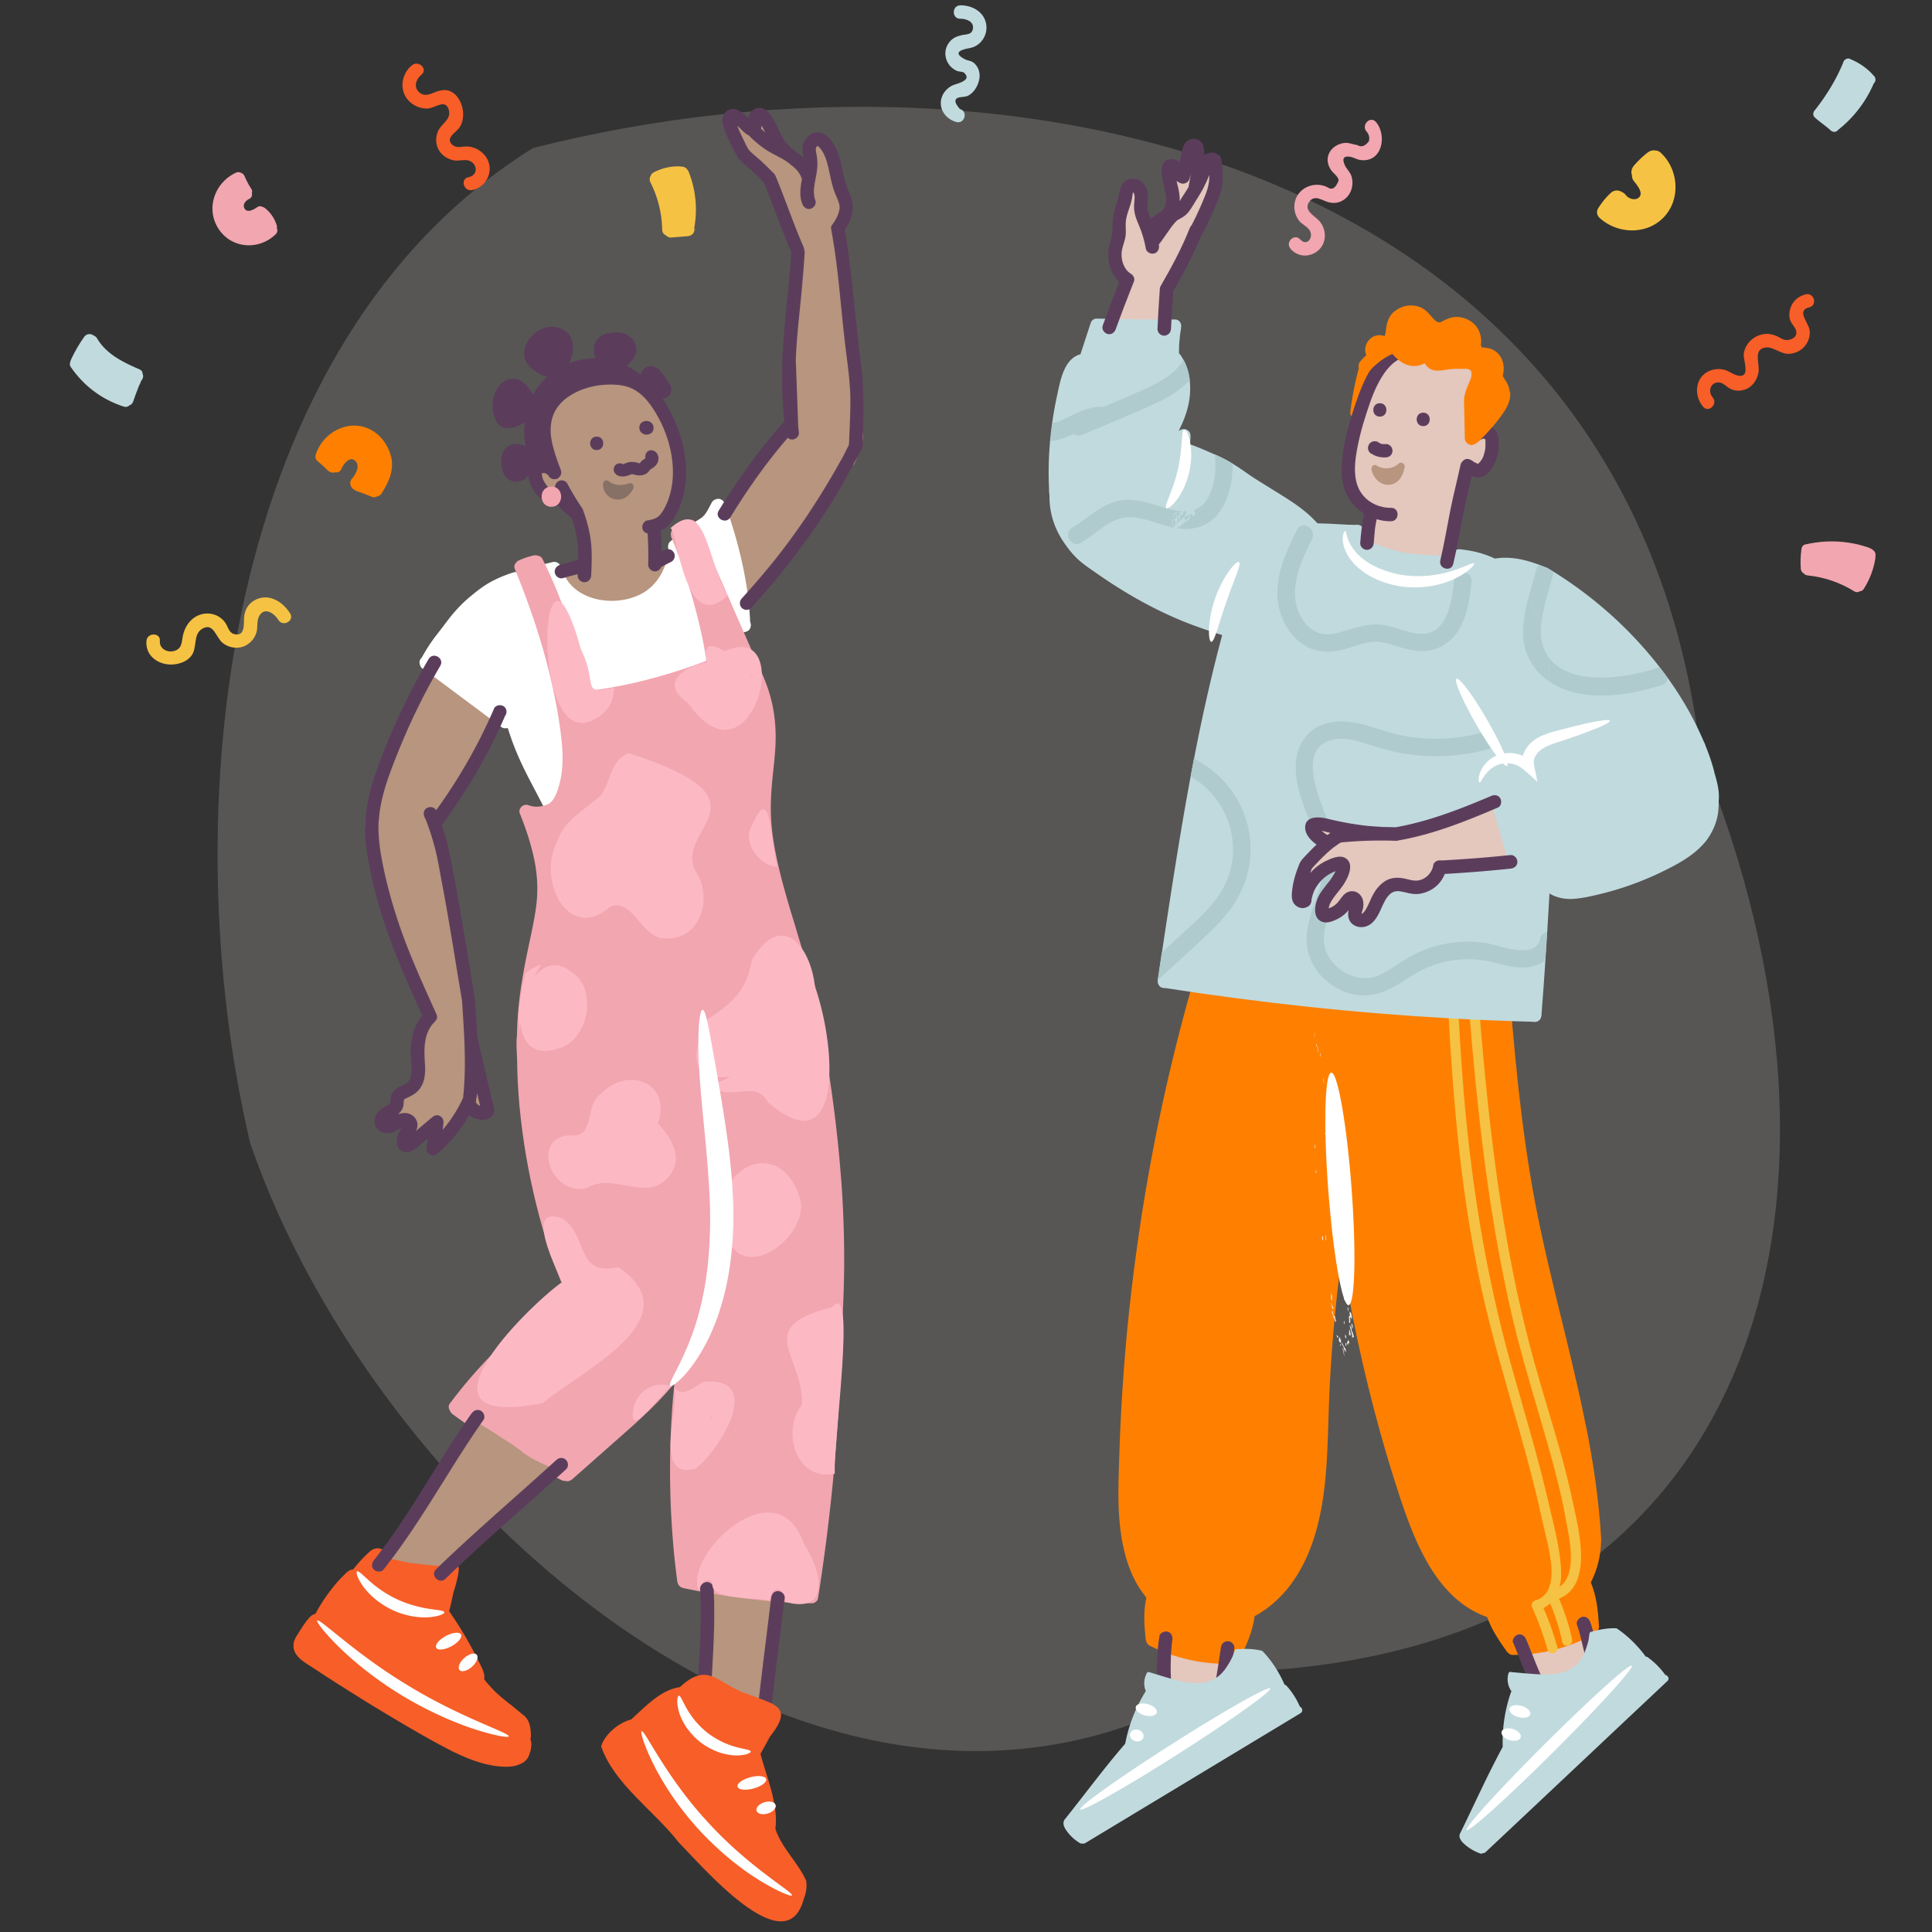 <svg xmlns="http://www.w3.org/2000/svg" viewBox="0 0 200 200"><rect x="0" y="0" width="200" height="200" fill="#333333" stroke="none"/><defs><style>.cls-1{fill:none}.cls-2{fill:#f2a6b0}.cls-3{fill:#f6c243}.cls-4{fill:#f75e28}.cls-5{fill:#e4c7bd}.cls-6{fill:#fff}.cls-7{fill:#fcb9c4}.cls-8{fill:#efedea}.cls-9{fill:#ff8000}.cls-10{fill:#c1dade}.cls-11{fill:#b7957e}.cls-12{fill:#afcbcd}.cls-14{fill:#5b3d5b}</style></defs><path id="BG_Strong" d="M176.03 78.09c-6.97-60.35-69.65-75.73-120.84-62.77C22.84 35.41 17.87 84.11 25.9 118.35c13.5 39.2 61.92 80.96 102.05 54.73 55.21-1.83 66.61-49.75 48.08-95Z" style="fill:#575655"/><g id="Illustrations"><g id="Confetti"><path d="M177.29 41.13c-.52-.6-.22-1.6.67-1.54.46.03.84.53 1.25.7.58.25 1.26.19 1.8-.14.59-.36.95-1.01 1.04-1.69.11-.86-.59-2.32.74-2.49.76-.1 1.53.69 2.39.66.64-.03 1.26-.31 1.66-.81.38-.46.57-1.06.49-1.65-.1-.77-1.43-2.03-.03-2.36.87-.2.5-1.55-.37-1.34-.74.17-1.31.66-1.57 1.38-.13.38-.17.76-.09 1.15.1.48.57.81.67 1.26.14.63-.46.91-.93.94s-.76-.29-1.16-.44-.74-.23-1.16-.19c-.74.07-1.45.51-1.84 1.14-.19.29-.31.62-.34.97-.04.48.49 1.91-.08 2.17s-1.32-.39-1.85-.55c-.41-.12-.83-.13-1.24-.03-1.81.43-2.14 2.55-1.03 3.84.58.68 1.57-.31.98-.98Z" class="cls-4"/><path d="M171.93 15.82a.874.874 0 0 0-.56-.24c-.28-.06-.57.03-.83.23-.51.4-.98.85-1.4 1.34-.23.27-.33.65-.2.97-.01.21.04.44.21.64.3.38 1.04 1.24.49 1.7-.39.33-1.05.11-1.33-.26a.942.942 0 0 0-.41-.32.922.922 0 0 0-1.15.09c-.48.44-.89.94-1.24 1.49-.24.32-.29.76.1 1.11 1.84 1.68 4.89 1.77 6.65-.11 1.76-1.88 1.49-4.95-.33-6.64Z" class="cls-3"/><path d="M192.82 56.49c-.65-.19-1.32-.31-1.99-.38-1.28-.14-2.58-.05-3.84.23-.13.01-.26.06-.35.15-.1.11-.14.23-.16.38-.09.67-.11 1.34-.06 2.01.01.2.13.39.3.48.1.12.25.19.42.21 1.71.17 3.36.74 4.82 1.65.2.12.39.1.53 0 .18 0 .35-.1.45-.26.61-.96 1.03-2.05 1.2-3.18v-.17c.15-.75-.78-.96-1.33-1.12Z" class="cls-2"/><path d="M194.01 7.89c-.65-.78-1.5-1.37-2.44-1.76a.37.37 0 0 0-.11-.05c-.26-.09-.59.11-.64.37-.72 1.77-1.77 3.47-2.95 4.96-.2.22-.22.55 0 .75.34.31.71.58 1.08.87a8.362 8.362 0 0 1 .57.48c.02.01.03.03.05.04 0 0 .01 0 .02.01.16.1.36.13.52.03.05-.02.1-.05.13-.1 0 0 0-.01.01-.02 1.63-1.28 2.9-2.92 3.72-4.83l.03-.03c.21-.23.19-.52 0-.75Z" class="cls-10"/><path d="M133.61 25.78c1.37 1.49 3.77.32 3.52-1.67-.06-.46-.24-.88-.55-1.23-.46-.53-1.64-1.05-1.08-1.94s1.42-.14 2.08.01c.45.1.91.07 1.33-.15.91-.47 1.28-1.55 1.01-2.51-.13-.46-.47-.72-.67-1.12-.26-.52-.35-1.09.51-.94.36.06.67.27 1.03.33 2.27.34 2.85-2.51 1.65-3.93-.58-.68-1.56.3-.98.98.26.29.34.62.25 1-.38.53-.79.66-1.23.4-.41-.05-.75-.23-1.18-.22-.67.03-1.34.39-1.67.99s-.22 1.26.15 1.81c.22.33.74.66.8 1.07-.3.82-.69 1.06-1.17.72-.1-.04-.21-.09-.31-.13-1.32-.43-2.79.31-3.07 1.71-.13.65.04 1.33.42 1.85.29.39.75.56 1.05.93.59.72-.16 1.87-.91 1.04-.61-.66-1.59.32-.98.98Z" class="cls-2"/><path d="M40.47 47.25c-.27-1.16-1.06-2.23-2.12-2.78-2.25-1.17-4.95.29-5.66 2.59-.1.33.03.58.25.73.36.3.7.61 1.03.94.19.18.48.24.73.16.25.05.5-.04.64-.35.21-.48.88-1.43 1.47-.8.5.54 0 1.38-.38 1.82-.36.42-.11.96.26 1.15.06.05.13.09.22.12.55.18 1.08.39 1.61.61.17.07.36.03.52-.06.18-.02.35-.13.48-.33.74-1.17 1.29-2.38.97-3.79Z" class="cls-9"/><path d="M30.02 63.48c-.79-1.25-2.29-2.15-3.72-1.31-.61.36-.93.94-1.02 1.62-.09.61.2 2.2-1.07 1.84-.52-.15-.62-.77-.87-1.14-.77-1.13-2.36-1.3-3.41-.42-.58.49-.91 1.18-1.03 1.91-.1.62-.12 1.16-.81 1.39-.73.24-1.61-.19-1.54-1.02.08-.89-1.32-.89-1.39 0-.14 1.65 1.42 2.61 2.92 2.42.67-.08 1.37-.37 1.77-.94.58-.83.12-2.15 1.07-2.73 1.18-.71 1.41.85 2.11 1.44.59.49 1.43.65 2.16.39.63-.23 1.16-.79 1.35-1.43.18-.58 0-1.18.29-1.72.53-.98 1.52-.34 2 .41s1.68.06 1.2-.7Z" class="cls-3"/><path d="M14.76 38.68c0-.18-.1-.35-.33-.45-1.68-.73-3.42-1.56-4.38-3.2a.62.62 0 0 0-.33-.28c-.27-.22-.73-.25-1 .12-.54.76-1 1.56-1.39 2.41a.83.83 0 0 0-.06.21.53.53 0 0 0 .07.52c1.35 1.95 3.21 3.35 5.47 4.08.25.08.46 0 .59-.13.17-.06.31-.19.39-.4.13-.38.26-.76.41-1.13.06-.16.12-.32.19-.49.03-.08.2-.37.18-.44.02-.03.04-.05.06-.08.06-.1.12-.19.16-.3a.57.57 0 0 0-.03-.43Z" class="cls-10"/><path d="M28.66 23.63c.02-.09.02-.18-.01-.29-.22-.71-.62-1.32-1.2-1.78a.746.746 0 0 0-.31-.15.476.476 0 0 0-.52.04c-.35.24-1.04.65-1.32.11-.21-.42.15-.8.5-.97.26-.13.33-.37.27-.59.05-.14.04-.3-.06-.46-.26-.4-.49-.82-.67-1.26-.08-.19-.23-.35-.42-.4a.582.582 0 0 0-.5 0c-2.22 1.03-3.17 3.76-1.77 5.85 1.37 2.04 4.17 2.19 5.89.52.2-.2.21-.43.11-.63Z" class="cls-2"/><path d="M48.86 19.68c1.54-.29 2.36-2.09 1.46-3.42-.41-.6-1.08-1.01-1.81-1.09-.56-.06-1.17.22-1.63-.14-.73-.58-.03-1.12.44-1.55 1.03-.95.71-3.05-.38-3.85-.63-.45-1.26-.35-1.94-.07-.55.22-1.12.46-1.63-.03-.6-.56-.27-1.37.26-1.8.7-.56-.29-1.54-.98-.98-1.11.89-1.36 2.59-.36 3.66.48.52 1.2.83 1.91.83.81 0 1.83-1.02 2.22.02.4 1.09-.68 1.46-1.07 2.3-.29.63-.27 1.4.09 2 .34.57.95.95 1.6 1.05.49.07.97-.12 1.44 0 .94.25 1.09 1.53.02 1.73-.88.17-.51 1.51.37 1.34Z" class="cls-4"/><path d="M71.24 17.71a.733.733 0 0 0-.7-.46c-.03 0-.07-.01-.1-.02-.97-.05-1.9.17-2.76.61-.19.1-.29.24-.33.39-.11.19-.14.42-.01.66.77 1.54 1.17 3.17 1.21 4.88 0 .31.18.51.4.6.13.14.31.23.5.22l1.74-.14c.38-.03.7-.3.7-.7 0-.05 0-.1-.02-.15.35-2.01.16-4.01-.62-5.92Z" class="cls-3"/><path d="M99.37 11.29c-.7-.79-.61-1.21.26-1.25.16-.02.31-.04.46-.08.19-.07.36-.19.51-.32.45-.4.79-1.13.81-1.73.02-.54-.19-1.06-.6-1.4-.3-.25-.59-.21-.91-.37-1.5-.78-.12-1.05.52-1.17 1.1-.21 1.83-1.3 1.68-2.4-.17-1.32-1.45-2.04-2.69-2.02-.9.02-.9 1.41 0 1.39.59-.01 1.46.28 1.3 1.07-.13.62-.69.52-1.16.63-.54.13-.96.3-1.3.76-.78 1.02-.32 2.48.84 2.95.17.07.57.06.7.17.86.76-.57 1.1-.95 1.23-.58.18-1.07.64-1.3 1.19-.5 1.19.29 2.38 1.46 2.69.87.23 1.24-1.11.37-1.34Z" class="cls-10"/></g><g id="Boys_leg_2"><path d="m120.5 174.17.09-3.85s2.49.91 3.7 1.01c1.21.11 2.6.04 2.6.04l-.69 4.14s-3.62 1.98-5.7-1.35Z" class="cls-5"/><path d="M126.43 96.83c1.27-3.52 3.43-7.11 7.3-8.08 1.92-.48 4.2-.43 6.02.41.81.37 1.53.86 2.14 1.49.3.31.52.59.75.94.11.17.21.36.3.54.05.1.1.2.14.3.03.07.03.07.07.18.79 1.95 1.06 3.98.71 6.07-.06.37.1.75.49.86.33.09.79-.11.86-.49.36-2.13.22-4.27-.52-6.3-.33-.91-.72-1.75-1.32-2.51s-1.39-1.44-2.25-1.94c-2.02-1.18-4.47-1.43-6.76-1.1-2.21.32-4.21 1.41-5.74 3.03-1.66 1.76-2.73 3.97-3.54 6.22-.13.35.14.76.49.86.39.11.73-.13.86-.49Z" class="cls-9"/><path d="M144.52 98.32c.22-2.82-.53-5.44-1.01-6.6-.58-1.42-3.14-4.23-6.57-3.95-3.43.28-6.16 1.55-7.74 2.88-1.08.92-2.26 3.28-3.12 5.4-.35-.16-.84-.07-1 .41a197.58 197.58 0 0 0-7.11 30.8c-.78 5.24-1.36 10.51-1.72 15.8-.18 2.63-.31 5.27-.39 7.91-.07 2.32-.17 4.65.08 6.96.22 2.05.69 4.11 1.69 5.92.3.55.66 1.06 1.05 1.54-.33 1.41-.23 2.84-.08 4.27 0 .08.03.16.06.23.04.19.15.36.32.45 2.63 1.33 5.58 1.99 8.53 1.89.13 0 .24-.04.34-.1.18-.04.34-.14.43-.32.71-1.41 1.41-2.92 1.59-4.5 1.44-.78 2.73-1.92 3.73-3.26 2.88-3.87 3.56-8.94 3.79-13.62.13-2.67.16-5.35.32-8.02.15-2.67.38-5.33.66-7.99.56-5.3 1.37-10.57 2.36-15.81.99-5.24 2.18-10.47 3.49-15.66.32-1.26.65-2.52.99-3.78.14-.51-.28-.85-.69-.86Z" class="cls-9"/><path d="M120.02 169.4c-.24 1.53-.32 3.14-.18 4.69.03.36.3.71.7.7.35-.02.73-.31.7-.7-.06-.74-.06-1.48-.04-2.22.01-.39.03-.78.06-1.18.01-.18.03-.36.05-.54 0-.08.02-.16.03-.24-.02.17.02-.1.02-.14.06-.36-.09-.77-.49-.86-.33-.08-.8.1-.86.49ZM126.37 170.59s-.02.15 0 .04 0 0 0 .02c0 .07-.02.14-.03.22-.02.16-.04.32-.07.47-.05.36-.11.71-.16 1.07-.1.65-.21 1.29-.33 1.93-.07.36.1.77.49.86.34.08.78-.1.86-.49.26-1.36.47-2.74.65-4.12.05-.36-.36-.71-.7-.7-.42.02-.65.31-.7.7Z" class="cls-14"/></g><path d="M134.56 176.67a7.73 7.73 0 0 0-1.39-2.17.352.352 0 0 0-.19-.1c-.55-1.26-1.31-2.46-2.26-3.45s-.02-.02-.04-.03c-.02-.01-.04-.03-.06-.03-.83-.22-1.73-.22-2.58-.17-.07 0-.14.02-.19.11-.13.25-.19.53-.32.78-.17.36-.38.71-.6 1.03-.51.76-1.19 1.29-2.09 1.49-.92.21-1.88.09-2.78-.13-1-.24-1.98-.57-2.97-.86h-.04s-.01-.02-.03-.02c-.1-.06-.25-.03-.3.08-.3.55-.36 1.23-.12 1.82 0 .01.01.02.02.03a15.884 15.884 0 0 0-2.14 5.46c-2.18 2.51-4.15 5.2-6.22 7.79-.02.02-.05.04-.06.07-.32.5.14 1.08.45 1.46.33.39.73.72 1.16.98.07.04.16.05.23.02.09.03.19.03.3-.03l17.3-10.44c1.66-1 3.33-2.01 4.99-3.01.29-.18.19-.56-.05-.67Z" class="cls-10"/><path d="m158.92 174.11-1.38-3.44s2.31-.33 3.48-.68 3.13-1.25 3.13-1.25l.63 3.43s-1.3 1.86-2.88 2.07c-1.58.21-2.99-.14-2.99-.14Z" class="cls-5"/><path d="M164.14 147.46c-.76-3.84-1.7-7.65-2.63-11.45-.94-3.83-1.86-7.66-2.6-11.53-.75-3.98-1.3-8-1.74-12.02-.44-4.04-.77-8.08-1.08-12.13l-.12-1.54c0-.05-.01-.1-.02-.15-.12-2.27-.45-4.55-1.41-6.63-.93-2.01-2.47-3.71-4.53-4.57-2-.83-4.33-.84-6.34-.03-2.01.81-3.65 2.22-4.79 4.01-1.34 2.09-1.94 4.7-1.91 7.17v.02c-.22 6.29-.07 12.59.44 18.86.52 6.42 1.42 12.8 2.68 19.12 1.25 6.23 2.85 12.41 4.85 18.45 1.59 4.81 3.88 10.56 9.01 12.36.45 1.28 1.21 2.41 2 3.52.04.06.09.11.15.16.11.14.28.24.52.24 2.94 0 5.87-.75 8.45-2.18.13-.07.22-.17.28-.28.12-.12.19-.28.18-.46-.09-1.54-.24-3.15-.85-4.59.43-.83.73-1.73.9-2.66.11-.59.16-1.2.17-1.8 0-.04.01-.09 0-.13-.23-3.94-.82-7.86-1.59-11.73Z" class="cls-9"/><path d="M156.66 170.09c.54 1.3 1.03 2.62 1.6 3.91.15.33.66.44.95.25.35-.22.41-.59.25-.95a6.15 6.15 0 0 1-.16-.38c-.03-.07-.02-.04 0 .01-.02-.04-.04-.09-.06-.13a4.97 4.97 0 0 1-.09-.22c-.13-.32-.26-.63-.38-.95-.26-.64-.51-1.28-.78-1.92-.14-.33-.47-.61-.86-.49-.32.1-.64.5-.49.86ZM163.26 168.25c.23.6.37 1.24.52 1.87.16.62.29 1.26.5 1.87.12.34.48.61.86.49.34-.11.61-.49.49-.86-.21-.61-.34-1.25-.5-1.87s-.29-1.27-.52-1.87c-.13-.34-.47-.61-.86-.49-.33.11-.63.49-.49.86Z" class="cls-14"/><path d="M151.35 94.83c.67 9.25 1.34 18.5 2.65 27.69.65 4.59 1.47 9.16 2.52 13.68 1.06 4.55 2.48 9 3.75 13.5.71 2.51 1.37 5.03 1.83 7.6.39 2.14 1.5 6.63-1.55 7.35-.65.16-.38 1.16.28 1.01 4.34-1.03 2.58-7.37 1.95-10.34-1.01-4.76-2.57-9.37-3.88-14.05-2.71-9.68-4.16-19.66-5.14-29.65-.55-5.59-.95-11.19-1.36-16.78-.05-.67-1.09-.67-1.04 0Z" class="cls-3"/><path d="M160.34 165.7c.62 1.38 1.08 2.81 1.39 4.29.14.66 1.15.38 1.01-.28-.33-1.57-.84-3.08-1.5-4.54-.28-.61-1.17-.08-.9.53Z" class="cls-3"/><path d="M149.46 94.36c.39 9.51.79 19.03 2.06 28.47.62 4.6 1.45 9.18 2.57 13.69 1.14 4.58 2.52 9.09 3.77 13.64.68 2.48 1.32 4.98 1.85 7.5.43 2.05 2.18 7.16-.78 8.02-.65.19-.37 1.2.28 1.01 1.69-.49 2.42-2.13 2.4-3.8-.03-2.33-.71-4.76-1.23-7.01-1.11-4.88-2.58-9.68-3.93-14.5-2.74-9.79-4.29-19.71-5.05-29.84-.43-5.72-.67-11.44-.91-17.17-.03-.67-1.07-.67-1.04 0Z" class="cls-3"/><path d="M158.73 166.67c.59 1.33 1.08 2.71 1.48 4.11.18.65 1.19.37 1.01-.28-.42-1.49-.95-2.94-1.58-4.36-.27-.61-1.17-.08-.9.53Z" class="cls-3"/><path d="M138.63 129.81h.01l-.1-.32c0 .32 0 .32.09.32ZM137.23 115.69l-.02-.2c0 .06-.02.11.02.2ZM137.21 115.48v-.04.04ZM137.22 117.12s.06.21 0 .19c-.02 0-.06-.09-.05.08 0 .05.12.08.15.12h.01c.04 0-.01-.05-.02-.22 0-.06-.02-.18-.03-.19-.02-.02-.04-.02-.06.02ZM137.24 118.13v.1c.03 0 .07.01.1.02 0-.03 0-.06-.02-.07-.02-.03-.03-.05-.05-.07v.06s-.02-.06-.03-.08c0 0-.01.02-.01.03ZM136.06 107.11c0 .08-.01.16 0 .26 0 .16.01-.05.02-.11v-.07s.02.06.02-.08v-.34h-.01v.08c0 .09-.01.18-.02.27ZM136.38 108.58c.01.08.03.2.05.31 0 .02.02.03.02 0v-.14c-.02-.08-.03-.17-.03-.28 0-.09-.02-.25-.04-.22s.01.18.01.32ZM136.99 111.81l.06.34h.02l-.06-.51-.03-.11v.14l.02.14ZM136.73 109.43v-.09c-.02-.18-.05-.32-.09-.36v.1c.03.12.06.24.08.35ZM136.24 108.17l.04.15c.02.09.02-.12.03-.08v-.07s-.04-.09-.06-.12v.12ZM139.11 132.37c.01.1.03.18.06.16.02 0 .04-.01.06 0 0 0 .02.03.03.05 0 .02 0 .06-.02.05-.08-.08-.03.18-.05.26.02.06.05.18.06.18.05 0 .06-.26.04-.43a.38.38 0 0 0-.03-.16c-.06-.14-.06-.19 0-.18.01 0 .02-.04.03-.06-.02-.02-.03-.02-.05-.05-.03-.06-.06-.18-.08-.2-.06-.06-.09.2-.06.39ZM139.24 139.82s.04.03.08.15c0 0 .03.03.03.02a3.98 3.98 0 0 1-.05-.34s-.03-.04-.03-.07c-.04-.15-.02.17-.09-.1-.02-.07-.07-.11-.11-.19-.05-.09-.1-.19-.16-.29-.01-.02-.02 0-.03 0 0 .03 0 .05.01.08 0 .03.02.08.03.1.06.1.12.19.18.29.01.25.09.26.14.36ZM137.86 121.21c-.02.14-.03.31-.1.29-.01 0-.02.12-.03.2.03.09.05.16.07.2 0 .02.03 0 .03-.02.03-.17.07-.35.11-.51.01-.06 0-.11-.02-.16-.02-.03-.03-.06-.05-.08 0 0 0 .04-.01.07ZM138.69 138.46h-.03c-.03 0-.07-.02-.03.16 0 .02-.03.05-.04.08v.08c.06.08.15.28.18.22.03-.04.05-.09.06-.16 0-.04-.11-.37-.15-.39ZM139.44 139.05s.05.13.06.14c.03.02.07.06.06-.07 0-.07-.04-.21.02-.08.01.03.03.04.04.03.02-.02.07.07.05-.1-.01-.12-.07-.24-.11-.23-.03.06-.06.12-.09.19-.01.03-.02.08-.03.12ZM139.83 138.09c-.04-.1-.06-.21-.09-.33 0-.06-.03-.11-.05-.16 0 .04-.02.07-.02.12 0 .12-.02.25-.02.38 0 .03.01.11.02.14.01.03.04.05.04.03 0-.03.01-.09.02-.14.03.06.05.11.07.13.03.03.04-.09.01-.15ZM139.06 131.62l.03.13c.03 0 .06-.02.1.1 0-.08.01-.16.02-.25-.06-.07-.03-.25-.07-.32-.01-.02-.02-.07-.03-.07-.05 0-.07.23-.05.41ZM138.24 136.53c-.04-.11-.02-.15-.03-.2-.02-.13-.09-.17-.1-.09l-.03.16v.05c.07.03.1.19.13.38h.03c.09-.03.09-.04 0-.31ZM138.87 130.61s.05.05.05.03c.01-.15.06-.06.1-.1.02-.03.04-.09.05-.15 0-.02 0-.1-.02-.14 0-.02-.02-.03-.04-.05-.05.07-.1.14-.15.23v.18ZM137.89 134.44v-.18c0-.11.01-.21-.05-.2 0 0-.01-.02-.02-.03l-.06-.26c0 .09.02.18.03.26V134.46s.05.05.07.1c.03.06.06.13.07.04 0-.01-.03-.1-.04-.15ZM137.93 135.21c-.06-.01-.07-.13-.09-.25 0-.03-.03-.06-.04-.09 0 .05-.02.1 0 .14.05.27.15.49.23.5 0 0 .01-.03.02-.07-.04-.09-.09-.23-.12-.23ZM138.06 136.3c-.03-.24-.07-.46-.16-.6 0-.01-.02-.02-.02-.03v.09c0 .03 0 .1.01.11.06.11.1.28.12.47 0 .03.03.06.04.07.03.03.03-.02.01-.11ZM136.92 128.02s-.03-.08-.04-.12c0 .02-.01.03-.01.05-.02.14 0 .27.04.41.02.04.04.05.06.07v-.17c0-.09-.02-.18-.04-.26ZM139.35 138.34c-.02-.08-.06-.15-.09-.22l-.02.23c.03.12.06.3.08.17 0-.04.07 0 .02-.19ZM137.22 127.86s-.02.03-.02.06c0 .05 0 .11.02.16.02.1-.03.19.03.29 0 .01.02.04.02.03.02-.08.03-.17 0-.32l-.03-.2c0-.02-.02-.01-.03-.02ZM138.52 138.35l-.14-.17v.12c.03.06.06.16.09.19.02.03.04-.02.06-.05 0 0 0-.09-.01-.09ZM139.36 139.07s-.03-.04-.05-.07c-.01.03-.03.04-.03.08 0 .06.01.14.02.22 0 0 .03.06.03.05.02-.03.03-.07.04-.12 0-.03 0-.1-.01-.16ZM139.19 140.34l-.1-.35s-.03-.06-.04-.09c0 0-.01-.02-.02-.02 0 .04.07.3.13.43l.02.04s0 .02.01.02v.02-.03s0-.02-.01-.03ZM139.16 139.95v-.04c-.07-.13-.13-.25-.18-.37 0-.02-.02 0-.02 0s0 .05.01.07c.03.09.07.18.11.27.07.14.06.05.09.06ZM139.52 135.5c.02.07.04.16.06.23 0 .03.02.03.03.05l-.03-.37s-.05-.02-.09-.03c0 0-.01.05-.02.08.02.01.03 0 .04.04ZM136.1 118.45c-.01.05-.02.07-.02.09 0 .13 0 .26.05.32 0 .01.02 0 .03 0-.02-.13-.03-.25-.05-.4ZM138.73 139.11v.16s.06.09.06.08v-.18l-.06-.05ZM137.65 118.18s.01.03.02.04v-.04c0-.1-.04-.32-.07-.36v.09l.05.27ZM138.95 129.76s.03-.07.02-.1c0-.07-.03-.14-.04-.21l-.03.26s.05.06.06.05ZM136.21 121.08v.16c0 .08 0 .19.04.21.01 0 .02-.03.03-.06-.02-.09-.03-.18-.06-.32ZM139.09 133.11s.02.18.02.22c0 .07-.04.08-.03.14 0 .13.03.11.05.15 0 .02.07.16.08.17.03.04.07 0 .04-.16-.03-.16-.06-.06-.09-.17-.04-.17.07-.43-.06-.37v.02h-.01ZM139.37 134.05v-.02s-.02.13 0 .22c.01-.01.02-.06.03-.06.02 0 .05.04.07.03.09-.05-.13-.7-.11-.16ZM139.15 134.55c.02.06.05 0 .07.02.02.02.04.11.06.11.03 0 0-.21-.01-.3l.02.16-.03-.11c-.06-.39-.17-.06-.1.13ZM139.58 135.16s.02-.16.07-.07l-.03-.21-.03-.06c-.12-.31-.05.16-.03.34ZM139.61 134.75l.02.14s-.01-.09-.02-.14ZM139.14 136.72s-.02.06-.03.11v.1s.04.14.06.19c.02-.07.02-.28-.03-.4ZM139.7 135.87c0 .07.04.21.03.27 0 .11-.03.08-.07.09 0 .03 0 .06.01.08-.01-.01-.02-.03-.03-.02-.03.04.02.19.03.31 0 .1-.04.19 0 .31.03.11.1.02.11-.04.01-.08 0-.3-.01-.41h-.03s0-.03-.01-.04c.03.01.07-.09.09-.07.04.03.08.24.12.18.04-.07-.04-.53-.09-.65 0 .03 0 .08-.02.03-.04-.1-.11-.16-.12-.04ZM139.93 137.28c.02.11.05.25.06.35 0-.24.09-.13.02-.44v-.04c-.03-.1-.1-.16-.11-.1-.01.06 0 .14.03.23ZM139.9 137.57v-.06c-.04-.14-.13-.33-.17-.31.01.13.05.36.1.45.04.16.09.33.11.44.01.07.03.13.04.17 0 .1-.05.05 0 .25.01 0 .01-.05.03-.06.04-.02.03-.04.08-.02.03.02.09.06.03-.19l-.05-.13c0-.09-.04-.17-.08-.22-.02-.08-.06-.2-.1-.32v-.03Z" class="cls-8"/><path d="M172.41 173.41a8.164 8.164 0 0 0-1.85-1.86.262.262 0 0 0-.19-.05c-.82-1.13-1.83-2.13-2.98-2.91-.05-.04-.11-.04-.16-.03-.84-.04-1.71.15-2.52.37h-.02c-.02 0-.04.02-.06.03h-.01c-.02.01-.03.03-.04.05v.02c0 .01-.01.02-.02.03-.07.27-.07.56-.14.83-.1.39-.23.79-.38 1.17-.34.84-.91 1.49-1.75 1.86-.88.39-1.87.45-2.82.41-.99-.04-1.99-.15-2.98-.23h-.03c-.01 0-.02-.01-.04-.02a.22.22 0 0 0-.27.16c-.17.61-.07 1.28.29 1.8l.02.02c-.67 1.85-.96 3.81-.9 5.78-1.58 2.91-2.93 5.94-4.39 8.91s-.03.05-.04.08c-.21.55.4 1.04.78 1.33.41.31.86.55 1.35.72.08.03.16 0 .23-.04.1 0 .2-.02.29-.1 4.88-4.59 9.75-9.17 14.62-13.76 1.4-1.32 2.81-2.64 4.21-3.96.25-.23.06-.57-.2-.63ZM156.77 59.97c-1.75-2.12-6.27-2.24-6.27-2.24s-2.28.35-5.44-.17c-3.16-.52-4.55-2.54-4.55-2.54s-3.49-.16-5.55-.07-3.88 2.32-4.66 3.24c-.61.71-1.64 3.23-2.35 5.28-.35-.13-.79-.02-.92.44-1.34 4.71-2.42 9.49-3.36 14.29s-1.78 9.92-2.55 14.9c-.43 2.76-.84 5.52-1.25 8.29-.06.37.09.75.49.86.33.09.8-.11.86-.49 0-.03 0-.06.01-.09 2.68.36 12.45 1.67 14.58 1.9 2.48.27 23.05 1.51 23.05 1.51s1.56-29.85 1.53-34.99c-.02-5.14-1.88-8-3.62-10.12Z" class="cls-10"/><path d="M159.79 72.28a591.8 591.8 0 0 1-.42 12.63c-.19 4.43-.43 8.86-.71 13.28-.15 2.3-.31 4.59-.49 6.89-.03.38.34.7.7.7.4 0 .67-.32.7-.7.33-4.2.6-8.41.83-12.61.24-4.43.45-8.86.6-13.29.08-2.3.15-4.6.2-6.9.02-.9-1.37-.9-1.39 0Z" class="cls-10"/><path d="M120.35 102.24c5 .78 10.02 1.44 15.06 1.98 4.95.53 9.92.93 14.89 1.21 2.85.16 5.71.27 8.57.35.9.02.9-1.37 0-1.39-5.01-.13-10.01-.39-15-.78-4.95-.38-9.88-.9-14.8-1.52-2.78-.36-5.56-.75-8.34-1.18-.37-.06-.75.1-.86.49-.09.33.11.8.49.86ZM139.9 55.38c.48.81 1.29 1.29 2.13 1.66.95.4 1.93.72 2.94.95 2.01.45 4.09.55 6.13.28.37-.05.7-.29.7-.7 0-.34-.32-.74-.7-.7-1.84.25-3.73.2-5.55-.18-.92-.19-1.83-.46-2.7-.81-.65-.26-1.38-.59-1.74-1.2-.46-.77-1.66-.07-1.2.7Z" class="cls-10"/><path d="M128.36 64.28c.59-2.02 1.23-3.98 2.5-5.69.55-.75 1.35-1.49 2.15-2.02.48-.32.99-.61 1.54-.79s1.1-.22 1.7-.22c1.42 0 2.83.16 4.25.17.9 0 .9-1.39 0-1.39-1.32 0-2.63-.15-3.95-.16-.68 0-1.37.01-2.03.17s-1.29.47-1.88.82c-1.97 1.18-3.39 2.98-4.32 5.06-.53 1.2-.94 2.44-1.3 3.69-.25.86 1.09 1.23 1.34.37ZM151.11 58.26c2.39.21 4.74 1.4 6.22 3.31 1.48 1.91 2.1 4.42 2.34 6.73.15 1.39.12 2.78.12 4.17 0 .9 1.39.9 1.39 0 0-2.67-.05-5.34-.84-7.92-.39-1.28-.96-2.53-1.76-3.61-.84-1.14-1.9-2.02-3.12-2.74-1.35-.79-2.81-1.2-4.36-1.34-.38-.03-.7.34-.7.7 0 .4.32.66.7.7Z" class="cls-10"/><path d="M177.46 79.89c-.23-.89-.53-1.77-.88-2.63-.03-.07-.05-.14-.07-.21-.02-.06-.05-.11-.08-.16-.35-.82-.73-1.63-1.13-2.41a35.47 35.47 0 0 0-2.78-4.47 41.242 41.242 0 0 0-7.43-7.79 41.375 41.375 0 0 0-4.88-3.41.45.45 0 0 0-.18-.07c-1.38-.57-2.85-1.04-4.37-1-1.55.03-3.02.63-3.97 1.88-.94 1.24-1.27 2.9-1.29 4.42-.03 1.68.39 3.3.99 4.86.55 1.43 1.29 2.71 2.21 3.94.01.02.03.03.04.05.02.03.04.06.07.1.99 1.15 1.93 2.34 2.96 3.45.88.93 1.85 1.76 2.88 2.51.03.05.07.1.12.15 1.45 1.17 2.83 2.44 4.3 3.59 1.47 1.14 3.04 2.07 4.78 2.73.87.33 1.74.55 2.66.68.97.14 1.93.26 2.91.12.97-.14 1.98-.36 2.66-1.11.64-.7.94-1.64.96-2.57.02-.87-.23-1.76-.48-2.6Z" class="cls-10"/><path d="M149.13 90.47c.9 0 .9-1.39 0-1.39s-.9 1.39 0 1.39Z" class="cls-14"/><path d="M177.72 81.46a.573.573 0 0 0-.2-.33c-.01-.03-.02-.07-.04-.1a6.127 6.127 0 0 0-2.03-2.61c-.98-.73-2.2-1.1-3.39-1.36-1.38-.29-2.79-.39-4.17-.13-.24-.03-.48-.05-.71-.02-.32.04-.6.15-.88.3-.17.1-.36.21-.52.22-.48.04-.82-.45-1.35-.45-.62 0-.9.49-1.31.84-.28.23-.7.3-1.07.32-1.13.04-2.25-.31-3.34.14-.97.4-1.68 1.27-1.93 2.3l-2.86.85c-.31.09-.55.42-.51.74 0 .07 0 .15.03.24.82 2.61 1.58 5.24 2.28 7.89.06.32.33.58.68.58.52 0 1.04.03 1.56.08.13.01.26.03.39.04.03 0 .22.02.06 0 .06 0 .12.02.18.03.2.03.39.07.59.1.61 1.4 2.2 2.03 3.7 1.92.91-.06 1.81-.27 2.69-.48s1.71-.45 2.54-.72c1.72-.57 3.4-1.29 5.01-2.14 1.23-.65 2.43-1.41 3.33-2.47.04-.04.08-.08.12-.13.08-.1.15-.2.22-.31 0-.01.02-.02.02-.03.51-.73.88-1.61 1.02-2.49.16-.95.07-1.88-.1-2.83Z" class="cls-10"/><g id="Boys_head"><path d="m141.54 56.02.35-2.69s-1.42-1.54-1.99-3.23c-.57-1.69 0-4.63.53-6.32.53-1.69 1.68-5.14 2.7-6.07s2.01-1.57 3.13-1.73 4.52.74 6.01 1.3 2.12 1.93 1.5 3.55c-.62 1.62 0 3.43 0 3.65s.87.64.74 1.6-.39 1.81-.69 2.13-.98.46-.98.46l-.87-.48-2.15 9.36s-3.01-.07-4.56-.36-3.71-1.19-3.71-1.19Z" class="cls-5"/><path d="M141.18 42.69c.18-1.56.51-3.11.96-4.62.11-.36-.13-.76-.49-.86s-.75.12-.86.49c-.48 1.63-.81 3.3-1.01 4.99-.04.37.35.7.7.7.41 0 .65-.32.7-.7Z" class="cls-9"/><path d="M142.84 43.13c.9 0 .9-1.39 0-1.39s-.9 1.39 0 1.39ZM147.33 44.11c.9 0 .9-1.39 0-1.39s-.9 1.39 0 1.39Z" class="cls-14"/><path d="M145.45 35.51c-3.01.52-4.32 3.9-5.18 6.43-.55 1.63-1.01 3.33-1.26 5.03-.23 1.6-.23 3.34.69 4.74.39.59.91 1.09 1.51 1.46-.2 1.01-.33 2.02-.4 3.05-.03.36.34.71.7.7.4-.02.67-.31.7-.7.02-.29.04-.58.07-.87.01-.14.03-.27.04-.41 0-.06.02-.13.02-.19v-.04c.05-.32.1-.64.17-.96.48.14.99.22 1.49.21.9-.02.9-1.41 0-1.39-1.14.02-2.31-.5-3-1.42-.81-1.08-.82-2.52-.65-3.8.21-1.53.61-3.05 1.09-4.52.43-1.34.87-2.61 1.6-3.8.66-1.08 1.52-1.96 2.78-2.18.37-.06.58-.52.49-.86-.11-.39-.49-.55-.86-.49ZM155 44.83c-.16-.36-.5-.62-.87-.74-.86-.28-1.63.23-2.26.75-.28.23-.26.75 0 .98.3.28.68.25.98 0s.15-.12.15-.12c.05-.04.09-.07.14-.1.06-.04.11-.07.17-.1.03-.02.06-.03.09-.04 0 0 .02 0 .05-.02.02 0 .08-.02.1-.02h.11c.02 0 .05.01.07.02-.07-.01-.04 0 0 .01 0 .03.02.06.03.09 0 .02 0 .02.01.03v.64c0 .07 0 .14-.02.21v.08c-.05.26-.11.51-.2.76-.02.04-.03.07-.05.11-.03.05-.06.11-.09.16s-.06.1-.1.15c-.02.03-.04.06-.07.1-.07.08-.14.16-.22.23h-.03c-.03-.01-.06-.02-.1-.04h-.01c-.06-.03-.13-.06-.19-.09l-.15-.09c-.02-.01-.21-.15-.12-.08-.29-.23-.71-.3-.98 0 0 .01-.02.02-.03.04-.1.09-.18.2-.21.34-.35 1.64-.78 3.27-1.1 4.92-.32 1.65-.61 3.35-1 5-.21.87 1.13 1.24 1.34.37.39-1.66.68-3.33 1-5 .27-1.38.61-2.74.91-4.11.41.18.85.24 1.26.02.6-.32 1-.99 1.24-1.6.23-.56.31-1.19.31-1.79 0-.37-.04-.74-.2-1.08Zm-2 3.25c-.04.03-.04.04 0 0Zm.75-2.64Z" class="cls-14"/><path d="M141.95 46.94c.08.06.17.11.26.16.14.07.29.13.45.17s.31.06.47.08h.32c.1 0 .19-.02.27-.06.09-.03.16-.08.23-.14.12-.12.21-.32.2-.49s-.07-.37-.2-.49-.31-.22-.49-.2c-.13.01-.26 0-.39 0l.19.03c-.15-.02-.3-.06-.44-.12l.17.07c-.11-.05-.22-.11-.32-.18a.496.496 0 0 0-.26-.08.533.533 0 0 0-.28.01c-.16.04-.34.17-.42.32-.09.16-.13.36-.07.54l.07.17c.06.1.15.19.25.25Z" class="cls-14"/><path d="M142.14 48.79c.97.61 2.32.47 3.15-.31.33-.31-.17-.8-.49-.49-.61.57-1.6.65-2.3.2-.38-.24-.73.36-.35.6Z" class="cls-11"/><path d="M141.97 48.61c.18.83.84 1.58 1.75 1.58.43 0 .84-.21 1.13-.54.3-.35.45-.78.55-1.22.04-.18-.06-.38-.24-.43-.18-.05-.39.06-.43.24-.07.3-.16.64-.34.88-.17.22-.41.37-.66.37s-.51-.11-.7-.31c-.2-.21-.31-.47-.37-.76-.04-.18-.26-.29-.43-.24-.19.05-.28.24-.24.43Z" class="cls-11"/><path d="M142.83 49.41c.32.19.73.33 1.11.33.23 0 .42-.09.59-.23.13-.11.23-.25.33-.39.1-.15.03-.39-.13-.48-.18-.1-.36-.03-.48.13-.02.03-.04.05-.05.08-.02.03-.02.03.01-.01 0 .01-.02.03-.03.04a.8.8 0 0 1-.13.13c-.03.02-.02.02.02-.01-.01 0-.03.02-.04.03-.01 0-.03.01-.04.02.05-.02.06-.02.02 0-.01 0-.03 0-.04.01-.04 0-.04 0 0 0-.02.01-.07 0-.1 0h-.03c-.03 0-.08-.01-.11-.02-.07-.02-.14-.03-.21-.06-.03-.01-.07-.02-.1-.04-.02 0-.03-.01-.05-.02.04.02.04.02 0 0-.07-.03-.13-.06-.2-.1-.16-.09-.39-.04-.48.13s-.04.38.13.48Z" class="cls-11"/><path d="M156.29 40.58a2.51 2.51 0 0 0-.34-1.03c-.13-.22-.28-.42-.39-.64 0-.02.01-.04.02-.07.14-.6.11-1.21-.16-1.76-.24-.49-.71-.88-1.25-1.01-.32-.08-.54-.08-.77-.12h-.02s-.02-.01-.03-.02c0-.07-.02-.15-.05-.21.12-.85-.15-1.75-.86-2.32-.45-.36-1-.57-1.58-.59-.61-.02-1.1.22-1.62.49-.38.2-.65-.08-.93-.39-.36-.4-.69-.83-1.19-1.06-.94-.44-2.06-.23-2.83.44-.45.39-.68.95-.77 1.53-.05.32-.07.64-.17.95v.02c-.19-.05-.38-.1-.58-.09-.37.01-.73.16-.99.43s-.41.61-.45.98c-.01.15 0 .31.04.46.02.07.05.14.08.2-.22.19-.43.4-.62.62-.23.28-.29.71 0 .98.26.24.73.3.98 0 .18-.21.38-.41.59-.59l.36-.3c.02 0 .09-.07.1-.08.06-.05.13-.1.2-.14.26-.19.54-.36.83-.5.06-.03.12-.06.18-.08.03 0 .05-.02.08-.03.45.51.97.97 1.65 1.16.41.11.86.11 1.27-.03.08-.03.16-.06.25-.1.06-.02.11-.05.17-.07.1.19.25.36.43.49.44.32.97.3 1.49.22.44-.07.87-.13 1.32-.14h.97c.05 0 .1 0 .15.01-.05 0-.05 0 0 0 .08.01.17.03.25.06-.11-.04.09.07.09.05.02.02.04.03.05.06 0 0 0 .01.02.03l.03.06.02.06c0 .03.01.06.02.1v.07c0 .02-.02.2 0 .2-.03.19-.1.39-.18.57-.31.75-.65 1.45-.59 2.26.03 1.22.05 2.43.08 3.65 0 .36.32.71.7.7.1 0 .21-.03.3-.08.09-.03.16-.08.22-.14.07-.03.14-.08.21-.14.97-.95 1.92-2 2.67-3.14.38-.58.66-1.28.59-1.97Z" class="cls-9"/></g><g id="Girls_leg_2"><path d="m72.89 174.38.29-9.91s3.23.78 4.28.65c1.06-.14 3.28.33 3.28.33l-1.58 11.2s-3.94-1.14-4.53-1.43-1.74-.84-1.74-.84Z" class="cls-11"/><path d="M87.05 121.78c-.33-4.32-.88-8.62-1.59-12.9-.29-1.76-.64-3.51-.99-5.25-.37-1.84-.85-3.69-1.79-5.33-.89-1.57-2.26-2.95-4.04-3.43-.96-.26-1.99-.3-2.95-.02s-1.7.81-2.4 1.44c-1.41 1.27-2.3 3.01-2.94 4.78-.64 1.76-1 3.72-1.23 5.64-.25 2.06-.39 4.13-.37 6.2.01 2.21.17 4.42.37 6.62.39 4.41.82 8.82 1.24 13.22l.31 3.31c.03.34.25.64.6.69-.11.85-.3 2.35-.44 3.46h-.07c-.4 0-.66.32-.7.7-.12 1.4-.31 2.79-.42 4.19a90.453 90.453 0 0 0-.05 13.47c.12 1.71.29 3.41.52 5.11.04.29.19.55.46.65.05.03.11.06.18.07 4.35.91 8.74 1.49 13.19 1.57H84.09c.15-.01.27-.07.36-.15.12-.09.21-.21.23-.36 1.1-6.98 1.85-13.98 2.2-21.03.16-3.26.28-6.53.42-9.79.18-4.28.08-8.57-.24-12.83Z" class="cls-2"/><path d="M71.46 140.88c.15-1.63.42-3.16.59-4.82.04-.37-.35-.7-.7-.7-.41 0-.66.32-.7.7-.17 1.6-.44 3.16-.59 4.82-.03.38.35.7.7.7.41 0 .66-.32.7-.7Z" class="cls-2"/><path d="M79.83 165.41c-.5 4.03-1 8.05-1.47 12.08-.04.37.35.7.7.7.41 0 .65-.32.7-.7.47-4.03.97-8.06 1.47-12.08.05-.37-.35-.7-.7-.7-.42 0-.65.32-.7.7ZM72.48 164.47c.19 3.62-.1 7.21-.29 10.82-.02.38.33.7.7.7.39 0 .68-.32.7-.7.19-3.61.48-7.21.29-10.82-.02-.38-.31-.7-.7-.7-.36 0-.72.32-.7.7Z" class="cls-14"/><path d="M73.82 146.64c-.25.11-.26.06-.34.27.12-.09.24-.18.34-.27ZM84.36 146.82s.08-.08.06-.13c-.02.04-.05.08-.06.13Z" class="cls-1"/><path d="M84.5 152.44c-4.8-1.83-.74-6.25-1.5-9.29-4.68-5.91 1.19-6.09 4.3-9.35.23-4.86-.13-9.44-1.11-19.19-2.69 3.75-5.95-.23-8.44-1.7-7.24 1.68-6.9-8.02-1.2-9.77.88-2.63 1.63-6.14 5-6.39-1.76-2.11-5.8-3.22-8.76-.04-8.84 12.7-.18 31.11-2.74 44.16-1.75 6.65 4.37-.68 5.98 3.68-3.38 14.84-8.49-.95-6.03 18.13 2.07 6.09 4.58-9.41 10.48-5.88 2.66.97 3.12 4.73 4.5 6.51-.51-3.28 3.73-9.62-.49-10.89Zm-6.44-22.35c-3.91.14-3.77-6.79-2.05-8.92 7.2-4.09 9.5 8.29 2.05 8.92Z" class="cls-1"/><path d="M77.84 99.34c-.48 5.07-9.46 7.57-4.08 13.14 1.78 1.58 4.47-.79 5.76 1.64 12.34 10.67 3.83-27.54-1.68-14.79ZM82.84 124.13c-2.28-7.35-10.18-2.58-7.61 3.79 1.62 5.17 8.55.12 7.61-3.79ZM86.13 135.33c-8.32 2.04-2.89 5.05-3.11 10.09-2.19 2.76-.56 7.99 3.4 7.13-.21-3.13 2.33-20.48-.28-17.22Zm-1.77 11.49.06-.12c.02.04-.04.09-.06.12ZM71.95 152.06c2.43-1.73 7.35-9.57.92-9.02-1.02.44-2.03 1.72-3.07.62.56 2.15-2.27 9.52 2.15 8.4Zm1.88-5.42c-.09.06-.29.27-.33.24.07-.18.09-.14.33-.24ZM83.18 159.73c-2.86-8.02-12.55 1.37-10.82 4.96-.2-.32.93-1.75 1.41-.79-.4 1.85 5.05 1.4 5.88 1.82 0 0 .2-.91.41-1.03.81-.65 1.48.79 1.2 1.13 4.77 1.33 3.86-3.2 1.91-6.08Z" class="cls-7"/></g><path d="M83.44 194.66c-.84-1.87-2.51-3.33-3.17-5.33.32-2.58-.89-5.28-1.55-7.77.33-.58.66-1.17.97-1.76 2.56-3.21.47-3.33-2.31-4.44-3.06-.96-3.99-3.51-7-.71-1.97.26-3.61 2.05-5.04 3.35-1.24.29-2.75 1.53-3.11 2.78 1.33 3.9 5.5 6.67 8.04 9.96 2.32 2.32 11.08 12.7 12.93 5.86.25-.61.36-1.29.25-1.94Z" class="cls-4"/><g id="Girls_top_arm_1"><path d="m44.56 69.3 7.01 4.83s-.73 1.73-1.62 3.35-3.96 6.63-4.72 7.5-2.39 2.36-4.07 2.69c-1.69.33-2.34-1.06-2.42-3.02-.08-1.96 1.65-6.75 2.49-8.61s3.35-6.73 3.35-6.73Z" class="cls-11"/><path d="M55.56 67.64c.78-1.68 1.27-5.02.73-6.29-.45-1.07-1.2-1.67-2.3-1.67-.12-.32-.49-.54-.83-.43-.84.27-1.66.6-2.43 1.03-.77.43-1.43.96-2.09 1.51-.77.64-1.45 1.36-2.07 2.14-.28.36-.55.72-.82 1.08-.02.02-.05.06-.06.08-.04.06-.09.11-.13.17-.13.16-.25.32-.38.48-.57.74-1.08 1.53-1.53 2.35-.05.05-.1.09-.13.15-.11.19-.12.38-.05.56a.685.685 0 0 0 .45.51l8.02 5.98c.12.09.27.11.42.09.35.04.65-.15.77-.5.36-1.06.59-2.17.69-3.28.66-1.49 1.38-3.13 1.75-3.93Z" class="cls-6"/><path d="M37.82 84.85c-.03.87.14 1.71.68 2.4.23.29.52.54.83.74.38.25.84.32 1.29.35.91.06 1.8-.09 2.58-.56s1.54-1.2 2.15-1.91c.25-.28.28-.71 0-.98-.25-.25-.74-.29-.98 0-.49.56-1.08 1.15-1.66 1.56s-1.15.53-1.85.52c-.16 0-.32 0-.48-.03.08.01-.11-.03-.13-.03-.02 0-.2-.08-.1-.03a1.72 1.72 0 0 1-.63-.55c.07.09-.04-.06-.05-.08-.03-.06-.07-.12-.1-.18-.09-.18.03.11-.04-.08l-.06-.2c-.02-.07-.03-.14-.05-.21-.03-.13 0 .01-.02-.12-.02-.2-.02-.4-.01-.6.03-.9-1.37-.9-1.39 0Z" class="cls-11"/></g><g id="Girls_top_arm_2"><path d="M76.84 62.88s-.91-5.41-1.23-6.52-.53-3.3-.53-3.3 1.64-2.61 2.58-3.89 3.71-4.72 4.23-5.28 2.32-1.87 3.9-1.8c1.58.07 2.54 1.37 2.6 2.38s-.34 2.87-1.13 4.23c-.78 1.36-4.86 7.57-5.52 8.43s-4.9 5.76-4.9 5.76Z" class="cls-11"/><path d="M75.03 52.15c-.13-.36-.48-.59-.86-.49-.01 0-.03.01-.04.02-.18.04-.34.15-.44.32-.15.28-.29.56-.44.83-.08.13-.16.26-.25.38-.02.02-.06.07-.06.08-.05.06-.11.12-.17.18-.05.05-.11.1-.16.14-.03.02-.05.04-.08.05-.13.09-.26.17-.39.25-.27.16-.55.32-.82.49-.3.2-.46.63-.25.95.04.06.09.11.15.16-.08.08-.17.17-.25.26-1.39 1.46-.45 6.13-.45 6.13 1.04 3.37 4.28 3.23 5.77 2.97.15.76 1.4.72 1.38-.13-.13-4.31-1.2-8.56-2.62-12.61Zm-2.02 1.06Zm0 .01c-.08.11-.02.02 0 0Z" class="cls-6"/><path d="M77.04 64.02c-.28.02-.56.01-.84-.02-.1 0-.19.02-.27.06-.09.03-.16.08-.23.14-.07.06-.12.14-.14.23a.68.68 0 0 0 .14.76l.14.11c.11.06.23.1.35.1.28.03.56.03.84.02.1 0 .19-.02.27-.06.09-.03.16-.08.23-.14.07-.06.12-.14.14-.23a.68.68 0 0 0-.14-.76c-.13-.12-.31-.22-.49-.2Z" class="cls-6"/><path d="M82.9 43.82c.58-.56 1.32-.94 2.11-1.1.62-.13 1.41-.1 1.94.36.44.38.71 1.05.79 1.68.11.87-.11 1.7-.46 2.49-.15.34-.1.75.25.95.29.17.8.1.95-.25.36-.83.65-1.67.68-2.58.02-.83-.16-1.64-.55-2.36s-.97-1.26-1.76-1.54-1.65-.23-2.42-.03c-.93.24-1.82.74-2.51 1.41-.65.62.34 1.61.98.98Z" class="cls-11"/></g><path d="m53.48 181.26-.01.01ZM53.49 181.25zM54.93 180.01c.07-.38.01-.79-.04-1.17-.08-.55-.35-1.08-.83-1.39-.33-.26-.64-.54-.97-.8-.39-.32-.78-.6-1.19-.95-.36-.31-.71-.63-1.03-.98-.27-.28-.52-.59-.75-.88.12-.58-.24-1.19-.49-1.71-.31-.64-.65-1.29-1-1.92-.65-1.17-1.37-2.32-2.13-3.42.13-.53.26-1.07.37-1.61.03-.14.06-.28.09-.41.12-.34.23-.69.31-1.04.1-.41.2-.85.22-1.27.02-.45-.29-.81-.72-.9-.27-.05-.55-.08-.83-.11-.49-.05-.98-.08-1.47-.13h-.1c-.24-.04-.48-.08-.71-.1-1.38-.13-2.79-.27-4.09-.83l-.09-.03c-.29-.12-.57-.11-.87.03-.17.08-.31.2-.45.33-.23.21-.45.43-.67.66-.33.35-.64.71-.94 1.09-.07 0-.13.01-.2.03-.32.09-.55.36-.78.59-.42.41-.81.85-1.17 1.31-.67.84-1.26 1.73-1.76 2.68h-.05c-.24.06-.42.21-.58.39-.26.29-.49.61-.7.93-.19.3-.39.6-.58.91-.2.32-.39.72-.34 1.1v.17c.16 1.02 1.21 1.54 1.98 2.05.91.6 1.82 1.2 2.74 1.78 1.84 1.17 3.69 2.32 5.57 3.43 1.86 1.11 3.74 2.21 5.66 3.21 1.81.93 3.72 1.74 5.77 1.84.55.03 1.1-.02 1.61-.22s.85-.45 1.05-.97c.18-.46.36-1.21.12-1.69Z" class="cls-4"/><g id="Girls_torso"><path d="m57.39 59.3 2.9-.9s.28-2.13.08-3.03-2.12-7.25 4.18-7.78c1.29-.11 3.31.58 3.24 4.09-.07 3.51 0 6.29 0 6.29l1.87-.63s-.1 1.88-.71 2.69-1.02 1.77-2.64 2.25-2.5.78-3.77.55-3.38-1.39-3.9-1.89-1.26-1.64-1.26-1.64Z" class="cls-11"/><path d="M58.62 73.69c-.2-1.63-2.08-8.21-2.57-9.73-.49-1.51-1.8-4.49-1.8-4.49l-1.81.89c-1.81.89-2.44 3.11-2.16 6.26.15 1.68 1.06 4.25 1.95 6.48-.12.15-.17.34-.12.58.46 1.95 1.14 3.83 2.01 5.64.78 1.63 1.68 3.2 2.47 4.83.16.34.65.43.95.25.35-.2.41-.61.25-.95-.05-.11-.11-.22-.16-.33.44-.81 1.07-2.15 1.23-3.06.24-1.35-.04-4.74-.25-6.37ZM72.46 62.12c-.45-1.52-1.92-5.77-1.92-5.77h-.02c-.23-.66-1.37-.58-1.35.23.03 1.9-.98 3.9-2.68 4.84-1.86 1.03-4.47 1.05-6.32-.02-.98-.57-1.73-1.49-2.03-2.59a.627.627 0 0 0-.16-.29.627.627 0 0 0-.25-.26.769.769 0 0 0-.54-.07c-.37.09-.74.18-1.1.27-.17.04-.33.17-.42.32s-.13.37-.07.54c.06.17.16.33.32.42.16.08.35.12.54.07.03 0 .06-.01.08-.02.36 1.04.95 2.78 1.03 3.13.11.5 2.71 9.39 2.71 9.39s4-.53 6.79-1.24 6.79-2.19 6.79-2.19-.97-5.23-1.42-6.75Z" class="cls-6"/><path d="M70.37 57.08c.15-.15.3-.3.46-.45.07-.06.12-.14.14-.23.04-.08.06-.17.06-.27s-.02-.19-.06-.27a.678.678 0 0 0-.14-.23l-.14-.11a.742.742 0 0 0-.35-.1l-.19.03c-.12.03-.22.09-.31.18-.15.15-.31.3-.46.45-.07.06-.12.14-.14.23-.04.08-.06.17-.06.27s.02.19.06.27c.03.09.08.16.14.23l.14.11c.11.06.23.1.35.1l.19-.03c.12-.03.22-.09.31-.18Z" class="cls-6"/><path d="M83.09 98.44c-.87-2.98-1.86-5.94-2.55-8.97-.3-1.33-.55-2.68-.67-4.04-.13-1.46-.08-2.92.05-4.38.12-1.32.3-2.63.36-3.96.06-1.41-.04-2.83-.34-4.21-.3-1.38-.78-2.58-1.34-3.81-.67-1.45-1.29-2.92-1.94-4.39l-4.59-10.52c-.13-.29-.5-.39-.79-.31-.01 0-.03 0-.04.01-.1.02-.2.06-.3.1-.19.08-.38.16-.56.26-.18.1-.33.21-.49.33-.14.11-.26.24-.35.39-.08.14-.11.33-.08.5 0 .1.03.2.08.29.13.31.29.68.43 1.06.16.42.32.83.47 1.25.32.88.61 1.76.88 2.66.55 1.81 1.04 3.65 1.42 5.51.1.47.18.94.26 1.41.04.23.08.47.11.7 0 .04 0 .07.01.09-3.2 1.21-6.5 2.17-9.86 2.76-.81.14-1.62.26-2.43.36-.82-3.61-1.87-7.19-3.28-10.61-.43-1.04-.89-2.07-1.4-3.07-.1-.19-.29-.3-.5-.33a.81.81 0 0 0-.41-.02c-.55.12-1.08.31-1.59.54-.07.03-.14.1-.2.17-.17.18-.26.43-.17.65 1.48 3.63 2.76 7.34 3.67 11.15.45 1.87.82 3.77 1.07 5.69s.37 3.72-.13 5.54c-.19.68-.4 1.34-.85 1.78-.11.11-.19.18-.39.26s-.43.15-.65.19c-.46.08-.91.03-1.34-.13a.497.497 0 0 0-.34 0h-.07c-.31.11-.58.5-.45.84.64 1.59 1.19 3.23 1.53 4.92.34 1.69.38 3.36.13 5.04-.25 1.69-.69 3.49-1.03 5.23-.3 1.53-.56 3.06-.72 4.61-.19 1.77-.23 3.54-.2 5.32.01.59.61.79 1.02.6.1.82.25 1.44.45 1.74.76 1.2 2.79 1.95 4.54 2.24 1.75.29 6.41-.44 8.68-.87 2.26-.43 5.9-1.65 8.73-3.15 2.83-1.49 3.65-3.63 4.71-6.39.47-1.23.53-2.78.42-4.27.47.24 1.21-.13 1.01-.78Z" class="cls-2"/><path d="M53.58 106.8c-.18 1.1-.11 2.26.13 3.35.27 1.22.82 2.43 1.85 3.19 1.21.89 2.68 1.14 4.14 1.22 1.77.1 3.54-.02 5.3-.26s3.42-.59 5.11-.97c1.61-.37 3.19-.84 4.71-1.5 2.8-1.22 5.29-3.23 6.8-5.91.85-1.52 1.27-3.15 1.32-4.9.05-1.83-.25-3.68-.73-5.45-.23-.87-1.58-.5-1.34.37.39 1.46.65 2.97.68 4.49.02 1.33-.14 2.68-.69 3.91-1.14 2.52-3.19 4.48-5.62 5.75-1.32.7-2.74 1.19-4.18 1.58-1.58.42-3.2.76-4.81 1.04-1.55.27-3.1.46-4.68.49-.83.02-1.66 0-2.49-.07-.39-.03-.48-.03-.83-.11-.33-.08-.66-.18-.98-.31-.59-.25-1.05-.52-1.43-1 .06.07-.01-.02-.02-.03-.06-.08-.11-.16-.16-.24-.08-.13-.15-.26-.21-.39a5.1 5.1 0 0 1-.3-.82c-.18-.64-.24-1.08-.28-1.71-.01-.26-.02-.52 0-.78 0-.12.01-.23.02-.35 0-.05.01-.1.02-.16.01-.13-.02.15 0-.05.06-.37-.1-.75-.49-.86-.33-.09-.79.11-.86.49Z" class="cls-2"/><path d="M75.01 67.42c3.71-.88 1.16-3.22.31-5.77-4 .55-3.85 4.58-.31 5.77ZM58.52 102.94a.35.35 0 0 0-.06-.14c.01.05-.02.14.06.14ZM57.25 65.1c.44-2.86.2-9.74-3.91-6.46.92.13 2.57 9.1 3.91 6.46Z" class="cls-1"/><path d="M73.18 105.56c2.54-1.65 4.16-2.99 4.66-6.22 5.85-4.79 4.53-2.37 2.63-9.61-6.67-1.82 1.17-8.24-.24-12.34 0-1.85.02-7-1.38-5.74-1.29 2.95-3.63 5.62-6.56 2.22-2.57-2.04-2.11-5.28-5.74-3.29-4.1.34-4.12 5.94-8.62 3.62 2.39 13.29-4.42 6.87-3.72 10.77 1.71 2.31 1.51 11.13.17 15.78 2.55-2.53 7.07.29 6.33 3.68.17 3.76-4.81 5.82-7.17 2.69-.97 11.03 12.78 7.34 20.04 5.18-1.73-1.64-1.78-4.92-.39-6.75Zm-4.32-8.42c-4.69-1.79-2.74-4.9-8.61-2.11-8.52-4.15 1.69-12.88 4.84-17.05 2.4-.99 2.95 1.58 4.58 2.36 3.18.16 4.89 2.86 3.16 5.69-3.21 3.21 3.54 10.79-3.97 11.11ZM78.04 69.93c-.25.11-.26.06-.34.27.12-.09.24-.18.34-.27Z" class="cls-1"/><path d="M61.72 74.35c1.18-.6 1.89-1.85 1.83-3.17-3.55.79-1.58-.31-3.43-4.01-4.36-15.79-5.41 11.66 1.6 7.18ZM75.32 61.65c-2.19-3.81-2.19-10.29-5.91-6.98.76.37 1.44 11.21 5.91 6.98ZM71.2 72.74c6.66 9.6 11.32-8.8 3.81-5.32-2.02-1.25-2.14-.18-1.81 1.16-1.19.04-5.51 1.75-2.01 4.16Zm6.84-2.81c-.09.06-.29.27-.33.24.07-.18.09-.14.33-.24ZM72.03 90.26c-2.44-4.59 8.57-7.31-6.94-12.29-1.94.72-1.82 2.91-2.88 4.34-1.61 1.54-3.89 2.56-4.57 4.92-2.02 3.76 1.14 10.49 5.55 6.61 2.45-.86 3.18 3.37 5.68 3.29 3.64.29 4.97-4.27 3.16-6.88ZM77.54 86.17c-.18 1.71 1.25 3.45 2.93 3.56-.83-3.11-.61-9.44-2.93-3.56ZM57.9 108.52c5.8-2 1.7-11.97-3.53-7.76-.83 4-1.91 8.91 3.53 7.76Zm.61-5.58c-.08 0-.04-.08-.06-.14.02.04.04.09.06.14ZM77.84 99.34c-.51 3.22-2.12 4.57-4.66 6.22-3.91 8.2 3.74 6.63 8.82 3.12 5.47-3.66.62-17.39-4.15-9.33Z" class="cls-7"/></g><path d="M73.74 127.96c-.08-3.55-.27-7.09-.64-10.62-.37-3.58-.92-7.14-1.7-10.65.01-.09 0-.18-.01-.27-.49-2.09-1.13-4.19-2.3-6-1.17-1.81-2.76-3.19-4.76-3.86-1.89-.64-3.95-.39-5.63.67s-2.88 2.65-3.63 4.43c-1.02 2.41-1.37 5.01-1.54 7.6v.06c0 3.45.35 6.89.92 10.28.58 3.39 1.43 6.9 2.57 10.23.46 1.34.97 2.67 1.54 3.97-.23.14-.44.3-.67.46-.45.33-.9.65-1.34.99-.92.7-1.83 1.43-2.7 2.2-1.71 1.49-3.32 3.1-4.82 4.8-.87.99-1.69 2.01-2.48 3.06-.17.22-.11.53.04.75.06.14.16.27.29.36 3.56 2.6 7.28 4.91 11.27 6.81.12.06.25.08.38.08.24.07.5 0 .7-.17l4.14-3.66c1.28-1.13 2.56-2.24 3.79-3.43 2.34-2.26 4.46-4.81 5.66-7.87.61-1.56.88-3.21.94-4.88.06-1.78.02-3.56-.02-5.34ZM53.53 109.32v-.01.01z" class="cls-2"/><path d="M46.63 162.22s-3-.26-4.01-.4-2.94-.65-2.94-.65 2.83-3.4 3.87-5.24c1.04-1.84 5.59-8.86 5.59-8.86s4.1 2.51 4.95 3.25 3.14 1.68 3.14 1.68-1.39 1.87-2.29 2.73-6.49 5.59-6.49 5.59l-1.83 1.9Z" class="cls-11"/><path d="M57.61 151.12c-3.28 2.99-6.64 5.89-9.9 8.9-.87.8-1.72 1.61-2.57 2.43-.64.63.34 1.61.98.98 3.15-3.07 6.49-5.96 9.77-8.89.9-.81 1.81-1.62 2.7-2.43.28-.25.26-.73 0-.98a.694.694 0 0 0-.98 0ZM48.83 146.29c-2.76 3.91-5.09 8.11-7.8 12.06-.74 1.08-1.51 2.13-2.32 3.16-.23.29-.29.7 0 .98.24.24.75.29.98 0 3.04-3.81 5.48-8.04 8.1-12.13.73-1.13 1.47-2.26 2.25-3.36.22-.31.06-.78-.25-.95-.35-.2-.74-.06-.95.25Z" class="cls-14"/><path d="M62.91 132.87c-.12-.01-.22-.04-.09.08l.09-.08ZM51.16 143.26c-.11.01.04.05.09.09l-.09-.09Z" class="cls-1"/><path d="M65.55 145.93c3.59-4.68 7.68-2.92 8.19-11.97.1-10.93.16-48.5-17.62-34.14 8.36-.62 3.8 13.45-2.46 7.46.54 5.09-1.07 17.82 4.56 18.86 2.2.69 1.29 3.7 2.84 4.79 5.84-1 7.15 6.29 2.74 9.11-3.52.44-4.63 3.85-7.6 5.19-2.85 1.19-6.13.26-7.9-2.02-2.46 2.5-.79 1.92 2.09 4.65 1.86 1.2 8.33 5.47 8.33 5.47.72-1.06 7.31-4.49 6.82-7.4Zm.2-22.98c-2.76-1.72-6.5 1.83-8.62-1.54-1.18-1.98.11-4.25 2.47-3.85 2.19-1.44 1.95-6.32 6.09-5.77 2.88-.03 2.68 2.49 2.41 4.51 3.04 2.29 1.91 7.55-2.36 6.65Z" class="cls-1"/><path d="M58.52 102.94a.35.35 0 0 0-.06-.14c.01.05-.02.14.06.14Z" class="cls-1"/><path d="M57.9 108.52c3.08-.94 3.98-6.2 1.28-7.88-4.89-4.05-8.34 10.29-1.28 7.88Zm.61-5.58c-.08 0-.04-.08-.06-.14.02.04.04.09.06.14ZM69.27 121.75c1.55-1.91.19-3.97-1.16-5.46 1.46-4.24-3.15-6.01-5.96-3-1.52 1.06-.63 3.89-2.54 4.26-4.87-.48-2.84 6.36 1.13 5.44 2.88-1.71 6.23 1.6 8.53-1.23ZM65.55 145.93c-.52 3.24 2.77-1.58 3.91-2.42-1.76-.67-3.64.61-3.91 2.42ZM56.21 145.23c3.8-3.24 15.62-8.73 7.8-14.06-4.48 1.04-3.1-3.34-5.78-5.02-4.72-1.83.68 7.58-.13 6.63-3.78 2.75-16.39 15.37-1.89 12.46Zm6.7-12.36-.09.08c-.13-.13-.04-.09.09-.08Zm-11.75 10.39.09.09c-.04-.03-.21-.08-.09-.09Z" class="cls-7"/><g id="Girls_forearm_1"><path d="M44.56 105.26s-2.99-6.63-3.72-8.87c-.74-2.24-2.36-8.1-2.35-9.47s.17-3.9 1.7-4.81 2.37-.64 3.12.28 2.32 3.6 2.76 6.43c.44 2.83 2.12 13.52 2.45 14.71.33 1.19.31 4.99.31 4.99s1.12 3.56 1.39 4.48c.27.93.27 2.18-.03 2.19s-1.36-.5-1.36-.5h-.64s-.84 1.6-1.65 2.5-1.57 1.2-1.57 1.2l.13-1.8s-1.53 1.07-2.19 1.51-1.26.27-1.05-.28.64-1.71.44-1.8-1.66.87-2.21.56-.42-1.12-.01-1.35.97-.9 1.05-1.3.12-.6.55-.85 1.47-.8 1.63-1.34-.19-2.85 0-3.76c.18-.91.34-1.84 1.27-2.74Z" class="cls-11"/><path d="M39.18 85.34c.06-.45.31-1.03.69-1.41.42-.42 1.02-.69 1.6-.72 1.37-.08 2.21 1.07 2.79 2.2.17.33.64.43.95.25.34-.2.42-.62.25-.95-.41-.8-.92-1.56-1.63-2.11s-1.6-.86-2.54-.76-1.82.49-2.47 1.17-.93 1.45-1.03 2.33c-.05.37.35.7.7.7.42 0 .65-.32.7-.7Z" class="cls-11"/><path d="M52.35 74.04c.15-.35.1-.75-.25-.95-.29-.17-.8-.1-.95.25-1.6 3.73-3.63 7.25-6 10.54-.17-.33-.64-.42-.95-.24-.35.2-.41.61-.25.95.04.08.08.17.12.26.01.03.05.11.05.11.02.05.04.09.05.14.11.27.2.55.3.83.18.53.34 1.07.49 1.61.34 1.25.54 2.53.78 3.8.48 2.52.9 5.05 1.32 7.59.25 1.56.51 3.11.77 4.66.21 3.32.47 6.62.12 9.94v.09c-.55 1.22-1.27 2.34-2.13 3.34l.08-.62c.04-.31-.03-.61-.32-.79s-.61-.09-.84.11l-1.7 1.43c.45-.76.01-1.66-.86-1.84-.35-.07-.68-.01-1 .12.26-.22.47-.49.56-.83.06-.21.03-.43.07-.64 0 .03.03-.08.02-.08.02-.04.06-.05.03-.03.63-.31 1.25-.56 1.66-1.18.49-.73.53-1.65.47-2.5-.11-1.53-.14-3.21 1.02-4.34l.02-.02.01-.01s.01-.02.02-.03c.02-.02.03-.03.04-.05.18-.23.18-.49.06-.7 0-.02-.01-.04-.02-.06-1.1-2.44-2.21-4.87-3.16-7.36-.95-2.5-1.75-5.13-2.3-7.79-.34-1.62-.58-3.25-.48-4.9.02-.38-.34-.7-.7-.7-.39 0-.67.32-.7.7-.09 1.53.1 3.06.39 4.56.27 1.42.61 2.83 1 4.23.74 2.59 1.73 5.11 2.79 7.59.56 1.31 1.14 2.6 1.73 3.9-.97 1.16-1.26 2.76-1.18 4.24.04.81.25 1.77-.18 2.48-.15.24-.38.36-.67.49-.35.15-.69.31-.94.62-.14.17-.24.37-.29.59-.05.2-.03.45-.07.64-.01.05-.09.12-.15.16-.16.11-.33.19-.5.29-.41.24-.79.61-.92 1.08-.15.52.05 1.06.49 1.36.36.24.83.27 1.25.17.38-.09.69-.35 1.04-.53-.01.02-.02.03-.03.04-.14.21-.25.45-.34.69-.2.56-.26 1.35.34 1.69.53.3 1.1.06 1.53-.29.4-.32.8-.66 1.19-.99l-.12.86c-.04.31.03.61.32.79s.61.09.84-.11c1.31-1.12 2.41-2.47 3.24-3.97.47.38 1.08.56 1.7.47.52-.08.92-.47.89-1.02-.03-.49-.22-1.01-.33-1.49l-1.35-5.8c-.01-.05-.04-.11-.06-.15-.06-1.29-.15-2.59-.23-3.89 0-.04 0-.07-.02-.11v-.08c-.46-2.73-.89-5.46-1.36-8.18-.22-1.27-.44-2.55-.68-3.81-.24-1.27-.46-2.65-.79-3.95-.17-.68-.37-1.36-.6-2.03.02-.02.04-.04.05-.06 2.6-3.5 4.81-7.28 6.53-11.28Zm-10.44 42.6h-.01.01Zm-1.74-.57s-.11.1 0 0Zm1.68.31s-.01.02-.03.05c-.01-.05-.01-.08.03-.05Zm.07.26s.02 0 .03.02c0 0-.02-.01-.03-.02Zm.13 1.25s.03-.02.06-.02c-.04.03-.08.05-.06.02Zm7.23-3.75s-.02-.03-.03-.04c.04-.11.05-.23.04-.34.03-.07.05-.15.06-.23.01-.12.02-.25.04-.37l.31 1.33a.828.828 0 0 1-.4-.34Z" class="cls-14"/></g><g id="Girls_head"><path d="M58.45 50.97c.34.58 2.43 2.95 5.49 3.05 3.06.1 4.68-.11 5.07-.74s1.38-.96 1.32-3.22c-.06-2.26-.55-5.07-1.12-6.22-.57-1.15-2.99-4.44-3.98-4.57s-4.87-.23-6.79.82c-1.91 1.04-2.24 2.75-2.16 4.69s1.1 3.82 1.1 3.82-1.21-.63-1.58-.3-.65 1.42-.1 2.02c.55.6.83.79 1.48.93s1.26-.29 1.26-.29Z" class="cls-11"/><path d="M66.88 44.99h.08c.1 0 .19-.02.27-.06.09-.03.16-.08.23-.14.07-.06.12-.14.14-.23.04-.08.06-.17.06-.27l-.03-.19a.652.652 0 0 0-.18-.31l-.14-.11a.742.742 0 0 0-.35-.1h-.08c-.1 0-.19.02-.27.06-.09.03-.16.08-.23.14-.07.06-.12.14-.14.23-.04.08-.06.17-.06.27l.03.19c.03.12.09.22.18.31l.14.11c.11.06.23.1.35.1ZM61.77 46.59c.9 0 .9-1.39 0-1.39s-.9 1.39 0 1.39Z" class="cls-14"/><path d="M65.57 50.27c-.05-.17-.25-.31-.43-.24-.39.14-.78.21-1.2.16-.12-.01-.34-.07-.49-.13-.12-.04-.32-.16-.42-.24-.14-.12-.35-.14-.49 0a.31.31 0 0 0-.09.18c0 .03-.02.06-.02.09-.06.75.5 1.48 1.25 1.6.38.06.78 0 1.1-.21.32-.21.56-.53.76-.86.04-.06.05-.14.04-.21v-.14Z" style="fill:#877166"/><path d="M63.82 49.15c.28.19.62.2.94.15.2-.04.39-.13.58-.19.02 0 .05-.01.07-.02h-.05c.02-.02.21.02.13 0s.11.03.12.03c.05.01.1.03.16.04.27.06.57.09.84 0 .17-.05.32-.13.45-.25.03-.03.06-.06.09-.1l.13-.16c.04-.05.03-.05-.02.02 0-.02.08-.1.09-.1-.07.05-.08.06-.03.02l.04-.02c.09-.06.18-.1.26-.16.25-.18.43-.39.51-.69.09-.32 0-.71-.25-.93s-.65-.27-.9 0c-.22.24-.27.67 0 .9.04.03.04.03 0-.01-.03-.04-.06-.08-.07-.13v-.1c-.02.05-.01.05 0-.01v-.01l.03-.08s-.02.03-.03.05c-.03.04-.01.02.04-.06-.07.08.08-.05.02 0l-.09.06c-.06.04-.13.07-.19.12-.1.07-.2.14-.28.22-.03.03-.05.06-.07.08 0 0-.14.16-.15.2l.04-.06s-.04.04 0 .01.04-.03 0 0l.08-.03s-.04.01-.06.02c-.05.01-.03 0 .06 0h-.15.06c-.02.01-.1-.02-.12-.03-.1-.02-.19-.05-.29-.07-.26-.05-.51-.06-.77 0-.16.04-.32.12-.48.17-.03 0-.07.02-.1.03-.07.02.13 0 .02 0-.14-.01.13.06 0 0l.07.03s-.05-.03-.07-.04c-.28-.19-.72-.06-.87.23-.17.32-.07.67.23.87ZM56.37 36.51zM53.44 48.46h.01l-.01-.01v.01zM57.42 50.51v-.02s-.02.02-.03.05l.01-.01ZM57.11 50.66h-.01.01ZM57.09 50.66h-.06.05Z" class="cls-14"/><path d="M69.07 42.02a7.39 7.39 0 0 0-.29-.47c-.05-.08-.11-.17-.16-.25.21-.04.41-.13.57-.27a.95.95 0 0 0 .28-.94c-.06-.22-.21-.41-.34-.59-.2-.3-.4-.61-.62-.91-.15-.21-.32-.4-.55-.52a1.2 1.2 0 0 0-.87-.12c-.42.12-.68.46-.77.85-.47-.36-.96-.69-1.48-.95.14-.1.27-.21.4-.33.28-.28.54-.64.61-1.03.08-.43-.01-.89-.27-1.24-.26-.36-.6-.61-1.03-.74a2.53 2.53 0 0 0-1.16-.07c-.42.05-.89.12-1.24.38-.32.24-.56.58-.64.99-.08.44-.02.85.15 1.26-.24 0-.48.01-.72.04-.7.08-1.38.25-2.03.51.07-.15.13-.31.19-.47.17-.44.27-.93.22-1.4-.05-.53-.26-1.05-.69-1.4-.4-.33-.88-.51-1.4-.53-1.98-.09-4.03 2.53-2.36 4.17.49.48 1.1.82 1.76 1.02-.58.52-1.07 1.15-1.45 1.84-.29-.47-.61-.94-1.04-1.28-.73-.57-1.71-.45-2.34.22-.58.61-.84 1.51-.81 2.34.02.87.35 2.01 1.36 2.17.51.08.99-.05 1.44-.28l.51-.27c-.08.82-.04 1.64.1 2.44-.09-.04-.17-.08-.27-.12a1.99 1.99 0 0 0-1.03-.08c-.39.08-.73.33-.94.66-.19.29-.24.66-.26 1-.03.53.05 1.14.36 1.58.21.29.49.52.85.6.39.09.8.01 1.14-.19.18-.11.33-.24.45-.39.09.77.43 1.44.92 2.03.26.31.56.57.95.71.28.1.59.09.88.03a15.9 15.9 0 0 0 1.64 1.54c.02.02.05.04.08.06.3.86.54 1.78.62 2.62.06.58.07 1.16.06 1.74-.64.15-1.28.32-1.91.51-.35.1-.6.49-.49.86s.48.6.86.49c.49-.15.99-.28 1.49-.4v.13c-.02.38.33.7.7.7.39 0 .68-.32.7-.7.05-1.13.1-2.27-.02-3.4-.12-1.11-.41-2.24-.81-3.32a.469.469 0 0 0-.09-.22c-.55-.82-1.08-1.67-1.54-2.55 0 0-.01-.01-.01-.02 0 0-.01-.02-.02-.03-.04-.07-.1-.12-.16-.17a.686.686 0 0 0-.36-.13h-.07c-.11 0-.23.03-.32.09a.72.72 0 0 0-.28.32c-.01.02-.02.05-.03.08 0 .01 0 .02-.01.04-.01.05-.03.11-.03.17v.01c0 .02-.01.04-.02.06l.01-.01c0 .01-.01.02-.02.04 0 0-.01.02-.02.03v-.02c-.02.01-.03.03-.05.05-.03.02-.06.03-.09.05l-.11.03h-.05.04-.03c.02 0-.02.02-.05 0h-.05c-.01 0-.03-.02-.05-.03-.01-.01-.03-.02-.04-.03a.927.927 0 0 1-.14-.14c-.04-.04-.08-.09-.12-.13 0-.01-.04-.05-.06-.07-.01-.02-.07-.09-.08-.11l-.11-.17c-.06-.1-.11-.2-.16-.29 0-.01-.02-.05-.03-.06-.02-.06-.04-.13-.06-.19-.02-.06-.03-.11-.04-.17 0-.02-.01-.08-.02-.11V49c.02 0 .05-.02.06-.02 0 0 .03 0 .06-.01h.14l.1.03c.05.03.1.05.14.08.02.01.03.02.05.03.04.03.07.07.11.1l.03.06c.08.14.22.24.37.3h.02l.1.03h.03c.15.02.3 0 .44-.08.06-.04.11-.09.16-.14 0 0 .02-.02.02-.03.01-.02.02-.03.04-.05.12-.17.18-.38.1-.57v-.02c0-.01 0-.02-.01-.04-.39-1.04-.79-2.12-.98-3.22-.18-1.06-.06-2.16.46-3.03.43-.72 1.08-1.27 1.85-1.69.8-.44 1.73-.72 2.68-.85.08-.01.37-.04.54-.05.33-.02.65-.03.98-.01.57.02 1.14.12 1.67.33.9.37 1.61 1.1 2.16 1.88.07.11.15.22.22.33.01.02.03.04.04.06 1.08 1.69 1.8 3.69 1.95 5.69.09 1.2-.02 2.39-.42 3.53-.19.54-.45 1.1-.8 1.56-.35.46-.84.59-1.41.68-.37.06-.58.52-.49.86.08.28.29.43.53.48.07 1.07.09 2.15.06 3.23 0 .36.33.71.7.7.29-.01.54-.19.64-.45.35-.19.7-.37 1.06-.55.15-.07.28-.26.32-.42.05-.17.03-.39-.07-.54-.1-.15-.24-.28-.42-.32l-.19-.03a.62.62 0 0 0-.35.1l-.3.15c0-.72-.04-1.44-.08-2.16.28-.13.55-.29.78-.53.43-.43.75-1 1-1.55.53-1.14.8-2.37.84-3.63.08-2.49-.71-5.02-1.96-7.16Zm-12.7-5.51Zm0 0Zm0 .01Zm-3.36 6.31c-.02 0-.03.01-.05.02-.01 0 0 0 .05-.02Zm-.03-2.23h.04c-.01 0-.03.01-.04.01Zm.05-.02Zm0 0h.06c-.01 0-.04.02-.06 0Zm.12 0s.03.01.04.02c-.02 0-.04-.01-.05-.02Zm4.27 9.87v.02-.01Zm0 0v.01-.02Zm-.05.07Zm-.39.1h-.04.04Zm-.05-.04c-.07-.04-.03-.02 0 0Zm-.85-1.47c0 .06 0 .03 0 0Zm1.17-13.36c.01 0 .03.02.03.02-.01 0-.02-.01-.03-.02Z" class="cls-14"/><path d="M57.08 52.46c1.34 0 1.35-2.09 0-2.09s-1.35 2.09 0 2.09Z" class="cls-2"/></g><g id="Girls_forearm_2"><path d="M88.66 43.62c-.1.81-.2 2.72-.98 3.62-.48.55-1.49 1.23-2.74.79s-2-.46-2.53-2.3-.57-4.62-.67-6.12.51-9.21.59-10.15c.13-1.53.26-3.29.26-3.29s-2.51-5.79-2.64-6.49-1.26-2.12-1.26-2.12-1.63-1.3-2.11-2.29c-.48-.98-.97-2.81-.97-2.81s.26-.56 1.09 0 1.22.95 1.22.95.02-1.49.7-1.55.73.55 1.09 1.33 1.01 2.09 1.92 2.81c.91.72 1.99 2.22 1.99 2.22s.1-2.06.16-2.63.06-1.24.58-1.19 1.38.55 1.7 1.6.61 2.76.97 3.65c.36.89.8 1.8.56 2.37s-.88 1.69-.88 1.69.72 5.26.88 6.66 1.27 11.6 1.06 13.24Z" class="cls-11"/><path d="M81.28 44.46c.11 1.66 1.1 3.27 2.65 3.95s3.38.32 4.46-.99c.55-.67.93-1.47.97-2.35.02-.38-.33-.7-.7-.7-.39 0-.68.32-.7.7 0 .15 0 .19-.07.39-.04.16-.08.27-.14.39-.16.32-.34.59-.58.83-.47.48-1.08.71-1.8.69-1.47-.06-2.62-1.52-2.71-2.91-.02-.38-.3-.7-.7-.7-.36 0-.72.32-.7.7Z" class="cls-11"/><path d="M82.68 44.83zM84.59 15.12s.01-.02.02-.02c0 0 0 .01-.02.02ZM84.6 15.1zM84.61 15.1z" class="cls-14"/><path d="M89.14 37.83c-.38-3.03-.66-6.07-1-9.11-.18-1.65-.4-3.29-.69-4.92.34-.49.61-1.05.75-1.62.16-.68.08-1.31-.18-1.96-.24-.61-.48-1.2-.63-1.85-.13-.57-.24-1.15-.39-1.72-.15-.57-.36-1.18-.68-1.7-.36-.57-.88-1.2-1.61-1.24-.72-.05-1.32.49-1.56 1.14-.18.5-.06.99.02 1.49-.04-.04-.08-.08-.13-.12-.52-.45-.98-.72-1.47-1.23-.52-.53-.8-1.19-1.1-1.85-.3-.66-.71-1.51-1.4-1.86-.53-.27-1.16-.03-1.44.48-.08.14-.12.29-.15.44-.05-.04-.09-.09-.14-.13-.34-.3-.73-.62-1.18-.75-.54-.15-1.07.13-1.29.64-.18.41-.1.81.07 1.19 0 .13.03.25.08.38.23.54.47 1.07.73 1.59s.49 1.09.9 1.51c.36.37.79.68 1.17 1.03.42.39.83.8 1.24 1.21.99 2.39 1.82 4.85 2.85 7.23v.05c-.3 4.67-1.07 9.33-.94 14.02.03 1.16.11 2.31.22 3.46-2.56 2.84-4.79 5.98-6.79 9.23-.47.77.73 1.46 1.2.7 1.78-2.89 3.73-5.68 5.95-8.24.12.11.27.18.45.18.35 0 .73-.32.7-.69-.02-.23-.05-.46-.07-.69l-.25-6.88c.08-2.15.33-4.29.54-6.43.15-1.55.28-3.1.38-4.66 0-.09-.01-.18-.05-.27 0-.12-.03-.24-.08-.35-1.05-2.4-1.87-4.88-2.88-7.3a.919.919 0 0 0-.26-.35c-.38-.39-.77-.77-1.16-1.14-.4-.37-.8-.68-1.18-1.04-.34-.33-.53-.86-.74-1.28-.21-.43-.41-.86-.6-1.3v-.08c.27.24.52.52.8.75.12.09.24.17.37.23.56.58 1.19 1.1 1.87 1.54.81.52 1.81.89 2.49 1.51.04.04.09.07.14.1l.26.23c.31.3.52.57.68.99.02.05.04.09.06.13-.16.87-.3 1.74.04 2.6.13.35.47.59.86.49.33-.09.62-.5.49-.86-.36-.93 0-1.97.14-2.95.09-.63.09-1.22-.03-1.84-.03-.19-.09-.43-.06-.59.01-.07.02-.1.08-.18a.64.64 0 0 0 .07-.09s-.01 0 0 0c.05-.04.07.01.02 0h-.01l.02.01c.05.03.11.09.18.15.16.17.29.36.41.58.21.39.35.82.46 1.27.26 1.01.39 2.04.8 3.01.13.32.28.63.37.96.06.2.07.42.03.65-.11.53-.36 1.01-.68 1.45 0 .01-.02.02-.02.03-.02.03-.04.05-.06.08-.11.15-.12.33-.07.51v.03c.57 3.07.84 6.18 1.15 9.28.15 1.47.32 2.94.51 4.4.13 1.03.24 2.05.29 3.09.07 1.49-.06 3.83-.12 5.32-.02.38.33.7.7.7.39 0 .68-.32.7-.7.11-2.43.17-5.66-.13-8.08ZM78.85 12.44h-.01c.02-.14.03-.01.01 0Zm-.07.87c.03-.1.04-.21.05-.31.09.14.17.27.24.42.05.09.09.18.13.28-.14-.12-.28-.25-.42-.38Z" class="cls-14"/></g><path d="M159.44 97.17c-.51 2.29-4.25.65-5.63.45a12.51 12.51 0 0 0-6.57.8c-1.02.42-1.94.99-2.86 1.6-.86.56-1.78 1.17-2.84 1.23-1.64.1-3.28-.9-4.06-2.33-1.03-1.89.03-3.98.66-5.82.7-2.07.74-4.06.09-6.15-.77-2.49-4.83-9.65 0-10.42 1.2-.19 2.4.2 3.53.56 1.32.42 2.63.79 4.01.99 2.76.39 5.55.22 8.24-.51 1.13-.3.65-2.06-.48-1.75-2.68.72-5.5.87-8.24.35-2.46-.47-4.86-1.82-7.42-1.41-2.38.38-3.74 2.29-3.74 4.64 0 2.34 1.03 4.47 1.85 6.6.41 1.06.81 2.17.92 3.31.12 1.24-.18 2.39-.59 3.55-.75 2.14-1.58 4.33-.6 6.54.8 1.81 2.59 3.21 4.53 3.56 2.48.45 4.23-.93 6.23-2.14 2.44-1.47 5.38-1.88 8.14-1.2 1.36.34 2.8.8 4.2.37.41-.12.8-.31 1.15-.56l.18-2.92c-.32.03-.61.23-.71.65Z" class="cls-12"/><path d="M115 33.47c.09-.24 1.75-4.28 1.75-4.28s-1.54-1.39-1.28-2.88.21-2.3.41-3.34.44-1.66.57-2.25.14-1.05.29-1.24.84-1.07 1.14-.05c.3 1.01.55 3.15.79 3.81s.68.36.68.36.32-.5.9-.92 1.18-1.53 1.17-1.95-.17-1.28-.31-1.96-.49-1.66 0-1.59.78 1.34 1.11 1.02.73-2.06.82-2.4.66-.33.8.68.16 2.29.16 2.29.03-1.71.91-1.84.71.73.81 1.51-.99 3.67-1.32 4.34-1.98 3.73-2.09 4.15-1.66 3.53-1.66 3.53l-.1 3.21-5.56-.2Z" class="cls-5"/><path d="M138.38 57.76c-.19-.61-.49-1.17-.77-1.73-.42-.83-.94-1.59-1.6-2.25-1.34-1.36-3-2.3-4.61-3.31-.79-.49-1.59-.97-2.35-1.51-1.08-.76-2.14-1.45-3.36-1.94h-.01c-.82-.37-1.65-.73-2.5-1.03.04-.29.06-.59.06-.89 0-.62-.75-.89-1.19-.49 0 0-.02.02-.03.02.13-.33.3-.64.42-.93.32-.75.56-1.52.68-2.32.23-1.6.02-3.27-.91-4.62a.852.852 0 0 0-.16-.17c0-.36 0-.72.03-1.08.02-.26.04-.51.07-.76 0-.05.01-.1.02-.15 0-.03.01-.08.01-.09.02-.14.04-.28.07-.42 0-.05.01-.11.01-.16.09-.39-.13-.86-.65-.86-2.69 0-5.37-.03-8.06-.09-.39 0-.6.25-.66.54-.01.03-.03.06-.04.09l-1 3.06c-1.73.47-2.1 2.79-2.43 4.32-.47 2.17-.76 4.39-.84 6.62-.04 1.01-.03 2.03.02 3.04 0 .05-.01.1-.01.15 0 .11.02.23.04.34 0 .07 0 .13.01.2v.04c0 1.69.48 3.24 1.41 4.65.44.66.94 1.31 1.52 1.85s1.31 1.02 1.98 1.49c2.82 1.97 5.82 3.69 9.01 4.98 1.69.68 3.44 1.23 5.18 1.79.03 0 .05.02.08.03 1.07.27 2.12.35 3.22.39 1.39.05 2.8-.17 4.07-.78 1.11-.53 2.08-1.42 2.71-2.48s.85-2.37.83-3.6c0-.64-.09-1.3-.29-1.92Z" class="cls-10"/><path d="M126.47 16.62c-.03-.27-.17-.51-.39-.62-.36-.27-.85-.27-1.25-.05-.05.03-.1.06-.15.1 0-.08 0-.16-.01-.24-.03-.42-.06-.87-.39-1.19-.35-.33-.89-.33-1.29-.08s-.52.66-.62 1.08l-.27 1.16-.01-.01c-.41-.37-1.09-.44-1.52-.05-.42.39-.35 1.03-.28 1.56.08.53.22 1.01.32 1.51.14.66.22 1.5-.29 1.99-.19.18-.54.36-.81.56-.14.1-.26.21-.38.32-.15-.35-.29-.7-.33-1.07-.07-.69.17-1.35-.09-2.02-.26-.68-.85-1.14-1.58-1.07-.77.07-1.14.69-1.25 1.4-.1.63-.32 1.23-.5 1.84-.21.7-.23 1.36-.22 2.08 0 .66-.3 1.26-.4 1.91-.18 1.24.18 2.6 1.11 3.45-.59 1.5-1.17 3.01-1.72 4.53-.13.35.14.76.49.86.39.11.73-.13.86-.49.6-1.66 1.24-3.32 1.89-4.96.12-.29-.07-.62-.32-.78-.7-.42-1.03-1.36-.96-2.21.05-.56.31-1.08.4-1.64s-.03-1.13.05-1.7.29-1.07.46-1.6c.07-.24.14-.48.18-.74.02-.12.03-.24.05-.35 0-.05.03-.14.04-.19.01 0 .02.01.02 0 .08.09.13.23.14.38.02.26-.02.52-.04.78-.03.33-.01.65.05.97.11.61.41 1.16.62 1.73.24.64.42 1.31.54 1.98.07.37.52.58.86.49.39-.11.55-.49.49-.86 0-.02 0-.04-.01-.06.41-.53.78-1.1 1.17-1.64.21-.29.35-.49.63-.77.05-.05.1-.1.15-.14-.08.06.18-.1.21-.11.23-.13.45-.25.65-.43.39-.36.67-.88.95-1.33s.57-.9.82-1.36c.23-.44.46-.94.64-1.43v.34c-.02.6-.17 1.14-.38 1.68-.42 1.07-.9 2.14-1.43 3.16-.09.09-.16.2-.21.32-.82 2.09-1.89 4.06-3.01 6-.07.13-.1.25-.09.37-.1 1.35-.17 2.71-.24 4.07-.02.36.33.71.7.7.39-.02.68-.31.7-.7.07-1.3.14-2.59.23-3.88 1.1-1.91 2.12-3.86 2.95-5.9.05-.05.1-.1.13-.16.61-1.16 1.15-2.38 1.63-3.61.24-.61.39-1.24.42-1.89.03-.65-.04-1.31-.13-1.96Zm-9.19 3.24c-.02.06-.05-.09 0 0Zm3.92-2.03s0-.09 0 0Zm1.04 2.81-.12.18v-.39c-.03-.58-.19-1.14-.32-1.7.14.11.3.2.48.26.35.1.77-.12.86-.49l.12-.53c-.04.41-.11.82-.2 1.23-.01.05-.02.1-.02.15-.03.05-.06.11-.09.16-.23.38-.47.75-.72 1.12Z" class="cls-14"/><path d="M159.04 58.94c-.26.99-.57 2-.83 3.02.5.8.96 1.71 1.33 2.76.17-1.79.8-3.57 1.25-5.29a.97.97 0 0 0 .03-.23c-.21-.13-.41-.26-.62-.38a.45.45 0 0 0-.18-.07c-.22-.09-.45-.18-.68-.27-.14.1-.25.26-.3.48ZM171.53 69.16c-1.81.58-3.68.94-5.58.98-1.66.03-3.4-.22-4.77-1.23-.38-.28-.68-.6-.92-.95.08.67.13 1.38.13 2.14v.45c3.31 2.23 8.04 1.52 11.62.37.39-.12.58-.42.62-.73l-.12-.18c-.22-.3-.44-.59-.67-.89-.1 0-.2 0-.31.04Z" class="cls-12"/><path d="M160.26 67.95c-.62-.89-.84-1.96-.74-3.13 0-.04 0-.07.01-.11-.37-1.05-.83-1.96-1.33-2.76-.28 1.1-.5 2.2-.53 3.32-.05 1.93.72 3.72 2.24 4.93.15.12.31.23.47.34v-.45c0-.76-.05-1.47-.13-2.14ZM129.31 89.7c.79-4.64-1.59-9.09-5.71-11.16-.12.61-.23 1.23-.35 1.85 3.39 1.9 5.14 5.97 4.09 9.79-.63 2.29-2.21 3.94-3.91 5.52-1.05.97-2.1 1.94-3.16 2.9l-.42 2.8s0 .05-.01.07c1.89-1.72 3.79-3.42 5.62-5.19 1.88-1.82 3.39-3.93 3.83-6.56ZM150.51 60.19c-.2 2.17-.74 5.75-3.72 5.41-1.24-.14-2.39-.74-3.63-.91-1.29-.18-2.48.17-3.7.55-1.06.33-2.18.67-3.24.16-.89-.43-1.52-1.31-1.85-2.21-.93-2.51.37-5.19 1.46-7.42.51-1.04-1.05-1.97-1.57-.92-1.1 2.24-2.25 4.7-1.99 7.26.21 1.96 1.29 3.99 3.12 4.89 1 .49 2.07.55 3.15.35 1.15-.21 2.23-.76 3.4-.9 1.22-.14 2.37.4 3.53.7 1.13.3 2.31.4 3.41-.08 2.71-1.17 3.21-4.29 3.45-6.9.11-1.16-1.71-1.16-1.82 0ZM122.83 52.92h-.27c-.07.49-.4.6-.55.05.21.18.33.1.36-.05-.07 0-.13 0-.2-.02 0 0-.01.02-.03.02-.02.02-.04 0-.06-.03-.06 0-.12-.01-.18-.02.01.06-.03.07-.07.1 0-.05.02-.09.07-.1-.38-.06-.77-.15-1.16-.26-1.79-.53-3.61-1.25-5.48-.62-1.61.54-2.82 1.78-4.26 2.63-1 .6-.09 2.17.92 1.57 1.51-.89 2.92-2.54 4.77-2.64 1.51-.08 2.92.6 4.38.99 0-.01 0-.03.02-.05.06-.01.05.03.06.07l.24.06c.19-.31 1.41-1.07 1.44-1.69Zm-.84.85h.08c0 .13-.11.11-.08 0Zm.2.06-.08-.08c.06-.01.13.06.08.08Zm.05-.43c-.05.06-.12-.04-.15-.09.06 0 .2-.01.15.09Zm-.14 0c-.04.09.32.37-.06.28-.15-.07-.03-.78.06-.28Zm-.08.54L122 54c-.07-.01-.04-.07.02-.06Zm-.07-.21c-.25.81-.32.54-.29.16-.16-.01-.18-.19-.01-.14l.02.08c.02-.2.07-.42.14-.51.14-.03-.1.28.14.4Zm-.16-.7c.01.06.05.11 0 .16-.22.14-.11-.35 0-.16Zm-.2.08c0 .1.15.28.02.3-.02-.03-.1-.3-.02-.3Zm-.04.38c-.1-.03-.02.11-.07.12-.16-.05.01-.31.07-.12Zm-.21.25c.06-.1.18.31.09.32-.11-.15-.15-.06-.09-.32Zm-.31.65c.02-.06.05-.14.13-.09.04.07-.07.08-.13.09Zm.19-.19c-.06 0-.05-.1 0-.11v.11Zm.07.25s0-.04.02-.07c.04.03 0 .04-.02.07Zm-.02-.18s.01-.07.07-.1c0 .09 0 .1-.07.1Zm.23-.07c.04.05-.02.16-.08.18-.1-.03 0-.21.08-.18Z" class="cls-12"/><path d="M125.1 51.45c-.38.73-.91 1.14-1.52 1.33.23.17.17.76-.24.61.31-.17-.27-.39-.09 0-.11.14-.23-.31-.29-.09.12.5-.33-.29-.33.45-.06.42.86-.76.51-.05-.19.28-.81.47-.94.83-.17.18-.07-.36-.18 0-.04.05-.09.1-.16.16.34.05.69.08 1.04.07 3.5-.14 4.73-3.61 4.7-6.76-.59-.36-1.2-.69-1.85-.95.19 1.49.03 3.07-.65 4.4ZM112.13 44.97c2.57-1.1 5.18-2.13 7.71-3.32 1.23-.58 2.41-1.33 3.33-2.31-.09-.73-.29-1.45-.65-2.1-.88 1.51-2.6 2.41-4.17 3.11-1.35.6-2.7 1.18-4.06 1.75-1.24-.06-2.33.4-3.45.95-.28.14-.55.27-.83.4-.04.02-.09.04-.13.06.04-.02-.15.06-.15.06-.12.05-.25.09-.38.13-.13.04-.26.08-.39.11-.09.61-.16 1.23-.21 1.84.83-.06 1.63-.37 2.39-.73.28.2.66.2 1 .05Z" class="cls-12"/><path d="M154.34 82.97s-8.29 3.06-9.05 3.2-3.66.02-4.39-.08-3.21-.84-3.97-.83-1.39.26-.98.76 1.16 1.04 1.16 1.04-1.54 1.8-1.8 2.34-.42 1.76-.49 2.47.05 1.15.49.33.8-2.36 1.62-2.44 2-.92 2.05-.33-.28 1.49-.63 1.96-1.24 1.45-1.37 2.05-.4 1.25.68.97 2.1-1.32 2.44-1.14-.64 1.56.27 1.75 1.22.23 1.6-.5.96-1.99 1.51-2.42 2.01-.16 2.87-.25 1.68-.37 2-.76.99-1.31.99-1.31l6.81-.52-1.81-6.27Z" class="cls-5"/><path d="M156.39 88.51c-2.35.25-4.7.43-7.05.56-.03 0-.06 0-.1.01h-.01c-.33-.09-.8.11-.86.49-.13.83-.83 1.49-1.61 1.58-.54.06-1.05-.16-1.58-.24-.63-.1-1.26-.04-1.82.32-.49.32-.88.78-1.17 1.29s-.49 1.1-.8 1.62c-.11.18-.21.33-.39.44-.01 0-.03.01-.05.01.02-.16.12-.43.13-.49.07-.29.08-.58.02-.86-.13-.64-.73-1.12-1.4-.95-.58.14-.82.65-1.16 1.06-.26.32-.6.55-.99.68v-.06c.03-.11.05-.21.09-.32 0-.02.01-.03.01-.04.02-.03.03-.07.05-.1l.15-.27c.12-.19.25-.38.39-.56.09-.12.17-.22.3-.38.16-.21.33-.42.48-.64.49-.7 1.27-2.24.24-2.84-.58-.34-1.4.03-1.94.28s-1.02.59-1.43 1c-.09.09-.17.18-.26.27.06-.16.12-.32.18-.47.48-.52.95-1.03 1.47-1.51.25-.24.52-.46.79-.68 0 0 .01 0 .02-.01.04-.03.08-.06.11-.08l.21-.15c.13-.09.27-.18.41-.26 1.89-.18 3.8-.24 5.7-.17.06 0 .13 0 .19-.03 3.62-.62 6.99-1.98 10.35-3.41.35-.15.42-.66.25-.95-.21-.36-.61-.4-.95-.25-3.21 1.36-6.44 2.63-9.89 3.24-.46-.02-.93-.03-1.39-.03-.05-.01-.1-.02-.15-.02-1.89-.08-3.7-.4-5.53-.84-.85-.21-2.33-.32-2.29.96.02.69.59 1.31 1.18 1.72-.52.49-1 1-1.48 1.52-.04.05-.08.1-.11.16-.06.07-.12.16-.16.26-.35.84-.63 1.69-.75 2.59-.06.48-.14 1.01.09 1.46.24.46.89.75 1.37.49.3-.08.48-.35.51-.67 0-.09.01-.1.03-.22.02-.11.05-.21.08-.32.06-.2.12-.36.19-.52.2-.4.42-.72.72-1.03.3-.31.59-.53.98-.74.18-.1.32-.16.49-.22-.03.1 0 .02-.06.13-.16.31-.35.6-.56.88-.08.11-.06.08-.12.15-.05.06-.09.12-.14.17-.14.18-.28.36-.42.55-.2.27-.39.55-.52.87-.33.74-.56 2.05.38 2.46.5.22 1.09 0 1.55-.22.41-.19.8-.47 1.1-.8l.14-.17c-.09.49-.05 1.02.34 1.39.38.36.95.46 1.44.31 1.03-.32 1.4-1.46 1.82-2.33.34-.7.79-1.42 1.64-1.32.55.06 1.07.27 1.62.29.52.02 1.03-.12 1.5-.34a3.21 3.21 0 0 0 1.6-1.74c2.28-.13 4.55-.31 6.82-.55.37-.04.7-.29.7-.7 0-.35-.32-.74-.7-.7Zm-19.88-2.92s-.01-.03-.02-.04c.02 0 .02.02.02.04Zm.31.41c.13.03.25.06.37.09.18.05.35.09.53.13-.1.07-.2.15-.3.22-.22-.12-.42-.26-.6-.44Zm1.89 4.06Zm-1.03 3.51s0-.01 0 0Zm-.43.53Zm2.47-.65.02.06c-.03-.02-.05-.05-.02-.06Zm.32.16Zm.92 1.08-.02-.04c.03.03.04.05.02.04ZM87.28 47.24c-2.23 4.04-4.75 7.91-7.69 11.48-.91 1.1-1.84 2.17-2.8 3.23-.25.28-.27.71 0 .98.26.26.73.28.98 0 3.24-3.56 6.17-7.38 8.68-11.49.7-1.15 2.15-3.85 2.8-5.03.43-.78-.77-1.49-1.2-.7l-.77 1.53ZM44.37 68.22c-1.16 2-2.23 4.06-3.19 6.17-.96 2.11-1.89 4.31-2.58 6.54-.4 1.28-.68 2.59-.78 3.92-.03.38.34.7.7.7.4 0 .67-.32.7-.7.16-2.25.96-4.4 1.78-6.48s1.72-4.09 2.73-6.07c.58-1.14 1.2-2.27 1.85-3.38.45-.78-.75-1.48-1.2-.7Z" class="cls-14"/></g><g id="Outline"><path d="M72.73 104.53c-.32 0-.57 2.3-.36 5.97.1 1.83.3 4 .54 6.38.23 2.38.48 4.99.58 7.7.08 2.7-.04 5.27-.37 7.57-.33 2.3-.85 4.33-1.46 5.97-1.19 3.31-2.57 5.1-2.28 5.35.12.1.62-.22 1.35-.98.73-.76 1.64-2 2.5-3.69.86-1.69 1.6-3.83 2.08-6.28s.68-5.18.59-8.03c-.1-2.84-.43-5.5-.78-7.89-.36-2.39-.74-4.52-1.05-6.3-.64-3.56-.99-5.78-1.34-5.77ZM120.74 52.61c.13.1.56-.19 1.06-.84.5-.64 1.03-1.67 1.31-2.9s.24-2.38.07-3.18c-.17-.8-.44-1.25-.59-1.22-.34.08-.14 1.95-.66 4.13-.48 2.19-1.47 3.79-1.19 4ZM152.61 58.33c-.11-.16-.9.34-2.26.76-1.35.44-3.33.76-5.44.39-1.05-.2-2.02-.55-2.82-.97-.8-.43-1.43-.97-1.86-1.5-.88-1.06-.81-2.02-1-2.03-.07 0-.2.22-.23.67-.03.45.1 1.13.52 1.84.41.7 1.1 1.41 2 1.97.91.55 1.98.97 3.17 1.19 2.39.43 4.6-.09 5.98-.78 1.41-.68 2.03-1.45 1.94-1.56ZM128.26 58.18c-.26-.19-1.64 1.38-2.47 3.77-.84 2.39-.72 4.47-.4 4.49.34.03.76-1.87 1.55-4.09.76-2.23 1.61-3.98 1.32-4.17ZM166.66 74.6c-.05-.16-1-.03-2.51.3-.75.17-1.64.39-2.62.65-.49.13-1.01.26-1.58.47-.56.22-1.16.51-1.66 1.07-.25.29-.46.61-.59.98l-.04.14v.03c-.01 0 .02.01-.31-.11-.5-.16-1-.21-1.47-.16-.95.09-1.7.6-2.12 1.1-.44.51-.62 1.03-.67 1.38-.05.35 0 .55.07.56.16.04.32-.7 1.14-1.39.41-.33.98-.61 1.65-.61.33 0 .69.06 1.03.19.09.03.51.23.93.62.41.37.83.74 1.25 1.12-.11-.52-.22-1.04-.32-1.56-.03-.21-.1-.45-.06-.58 0-.08.01-.16.04-.23l.02-.08c.08-.2.2-.4.36-.58.6-.67 1.69-.95 2.65-1.27.97-.32 1.83-.62 2.55-.9 1.44-.54 2.31-.96 2.26-1.12Z" class="cls-6"/><path d="M150.78 70.27c-.29.17.65 2.32 2.09 4.81s2.85 4.37 3.14 4.2c.29-.17-.65-2.32-2.09-4.81s-2.85-4.37-3.14-4.2ZM137.81 111.04c-.67.05-.81 5.48-.31 12.12.5 6.64 1.44 11.99 2.1 11.94.67-.05.81-5.48.31-12.12-.5-6.64-1.44-11.99-2.1-11.94ZM52.66 179.74c.11-.35-4.91-1.9-10.37-5.23-5.49-3.29-9.19-7.01-9.45-6.75-.11.11.67 1.18 2.2 2.69 1.52 1.5 3.82 3.4 6.63 5.1 2.81 1.69 5.56 2.85 7.59 3.5 2.04.65 3.36.85 3.4.7ZM45.99 166.9c-.03-.18-.62-.21-1.52-.35-.9-.13-2.12-.42-3.36-.99a12.1 12.1 0 0 1-2.91-1.94c-.68-.6-1.09-1.04-1.24-.95-.13.08.02.69.61 1.52.58.82 1.63 1.8 3.04 2.47 1.41.66 2.84.84 3.84.75 1.01-.08 1.58-.36 1.55-.51ZM45.16 170.58c.16.29.86.22 1.57-.16.71-.38 1.15-.93.99-1.22-.16-.29-.86-.22-1.57.16-.71.38-1.15.93-.99 1.22ZM47.57 172.88c.22.25.8.1 1.29-.34.49-.44.71-.99.49-1.24s-.8-.1-1.29.34c-.49.44-.71.99-.49 1.24ZM77.72 181.32c-.02-.18-.6-.23-1.45-.45-.43-.11-.92-.28-1.44-.52-.51-.25-1.06-.56-1.58-.96-.52-.41-.95-.85-1.32-1.29-.35-.45-.65-.88-.86-1.26-.43-.77-.62-1.32-.8-1.3-.15.01-.26.64 0 1.62.13.49.39 1.04.75 1.6.38.55.87 1.11 1.48 1.59.61.47 1.28.81 1.9 1.04.63.21 1.23.32 1.74.33 1.01.02 1.59-.25 1.57-.39ZM81.98 196.21c.19-.32-4.44-2.88-8.74-7.62-4.35-4.7-6.49-9.53-6.82-9.37-.14.06.21 1.35 1.16 3.28.47.97 1.11 2.08 1.9 3.27.8 1.18 1.76 2.42 2.87 3.64a33.92 33.92 0 0 0 3.38 3.18c1.11.89 2.16 1.63 3.09 2.18 1.84 1.11 3.1 1.58 3.17 1.44ZM76.35 184.96c.09.32.82.41 1.63.19.82-.22 1.41-.65 1.33-.98-.09-.32-.82-.41-1.63-.19-.82.22-1.41.65-1.33.98ZM78.32 187.45c.1.32.62.45 1.16.28.54-.16.91-.56.81-.88-.1-.32-.62-.45-1.16-.28-.54.16-.91.56-.81.88ZM131.49 174.79c-.18-.28-4.73 2.29-10.16 5.75s-9.69 6.49-9.51 6.77c.18.28 4.73-2.29 10.16-5.75s9.69-6.49 9.51-6.77ZM119.75 177.29c.09-.32-.33-.72-.93-.88-.6-.16-1.16-.03-1.24.29-.09.32.33.72.93.88.6.16 1.16.03 1.24-.29ZM118.37 179.86c.09-.32-.14-.67-.52-.78-.38-.11-.76.06-.86.38s.14.67.52.78c.38.11.76-.06.86-.38ZM168.93 172.43c-.24-.24-4.26 3.38-8.98 8.08-4.72 4.7-8.36 8.7-8.13 8.94s4.26-3.38 8.98-8.08c4.72-4.7 8.36-8.7 8.13-8.94ZM158.41 177.47c.09-.32-.32-.72-.92-.88-.6-.17-1.16-.04-1.24.28-.09.32.32.72.92.88.6.17 1.16.04 1.24-.28ZM157.42 179.86c.1-.32-.27-.71-.81-.88-.54-.16-1.06-.04-1.16.28-.1.32.27.71.81.88.54.16 1.06.04 1.16-.28Z" class="cls-6"/></g></svg>